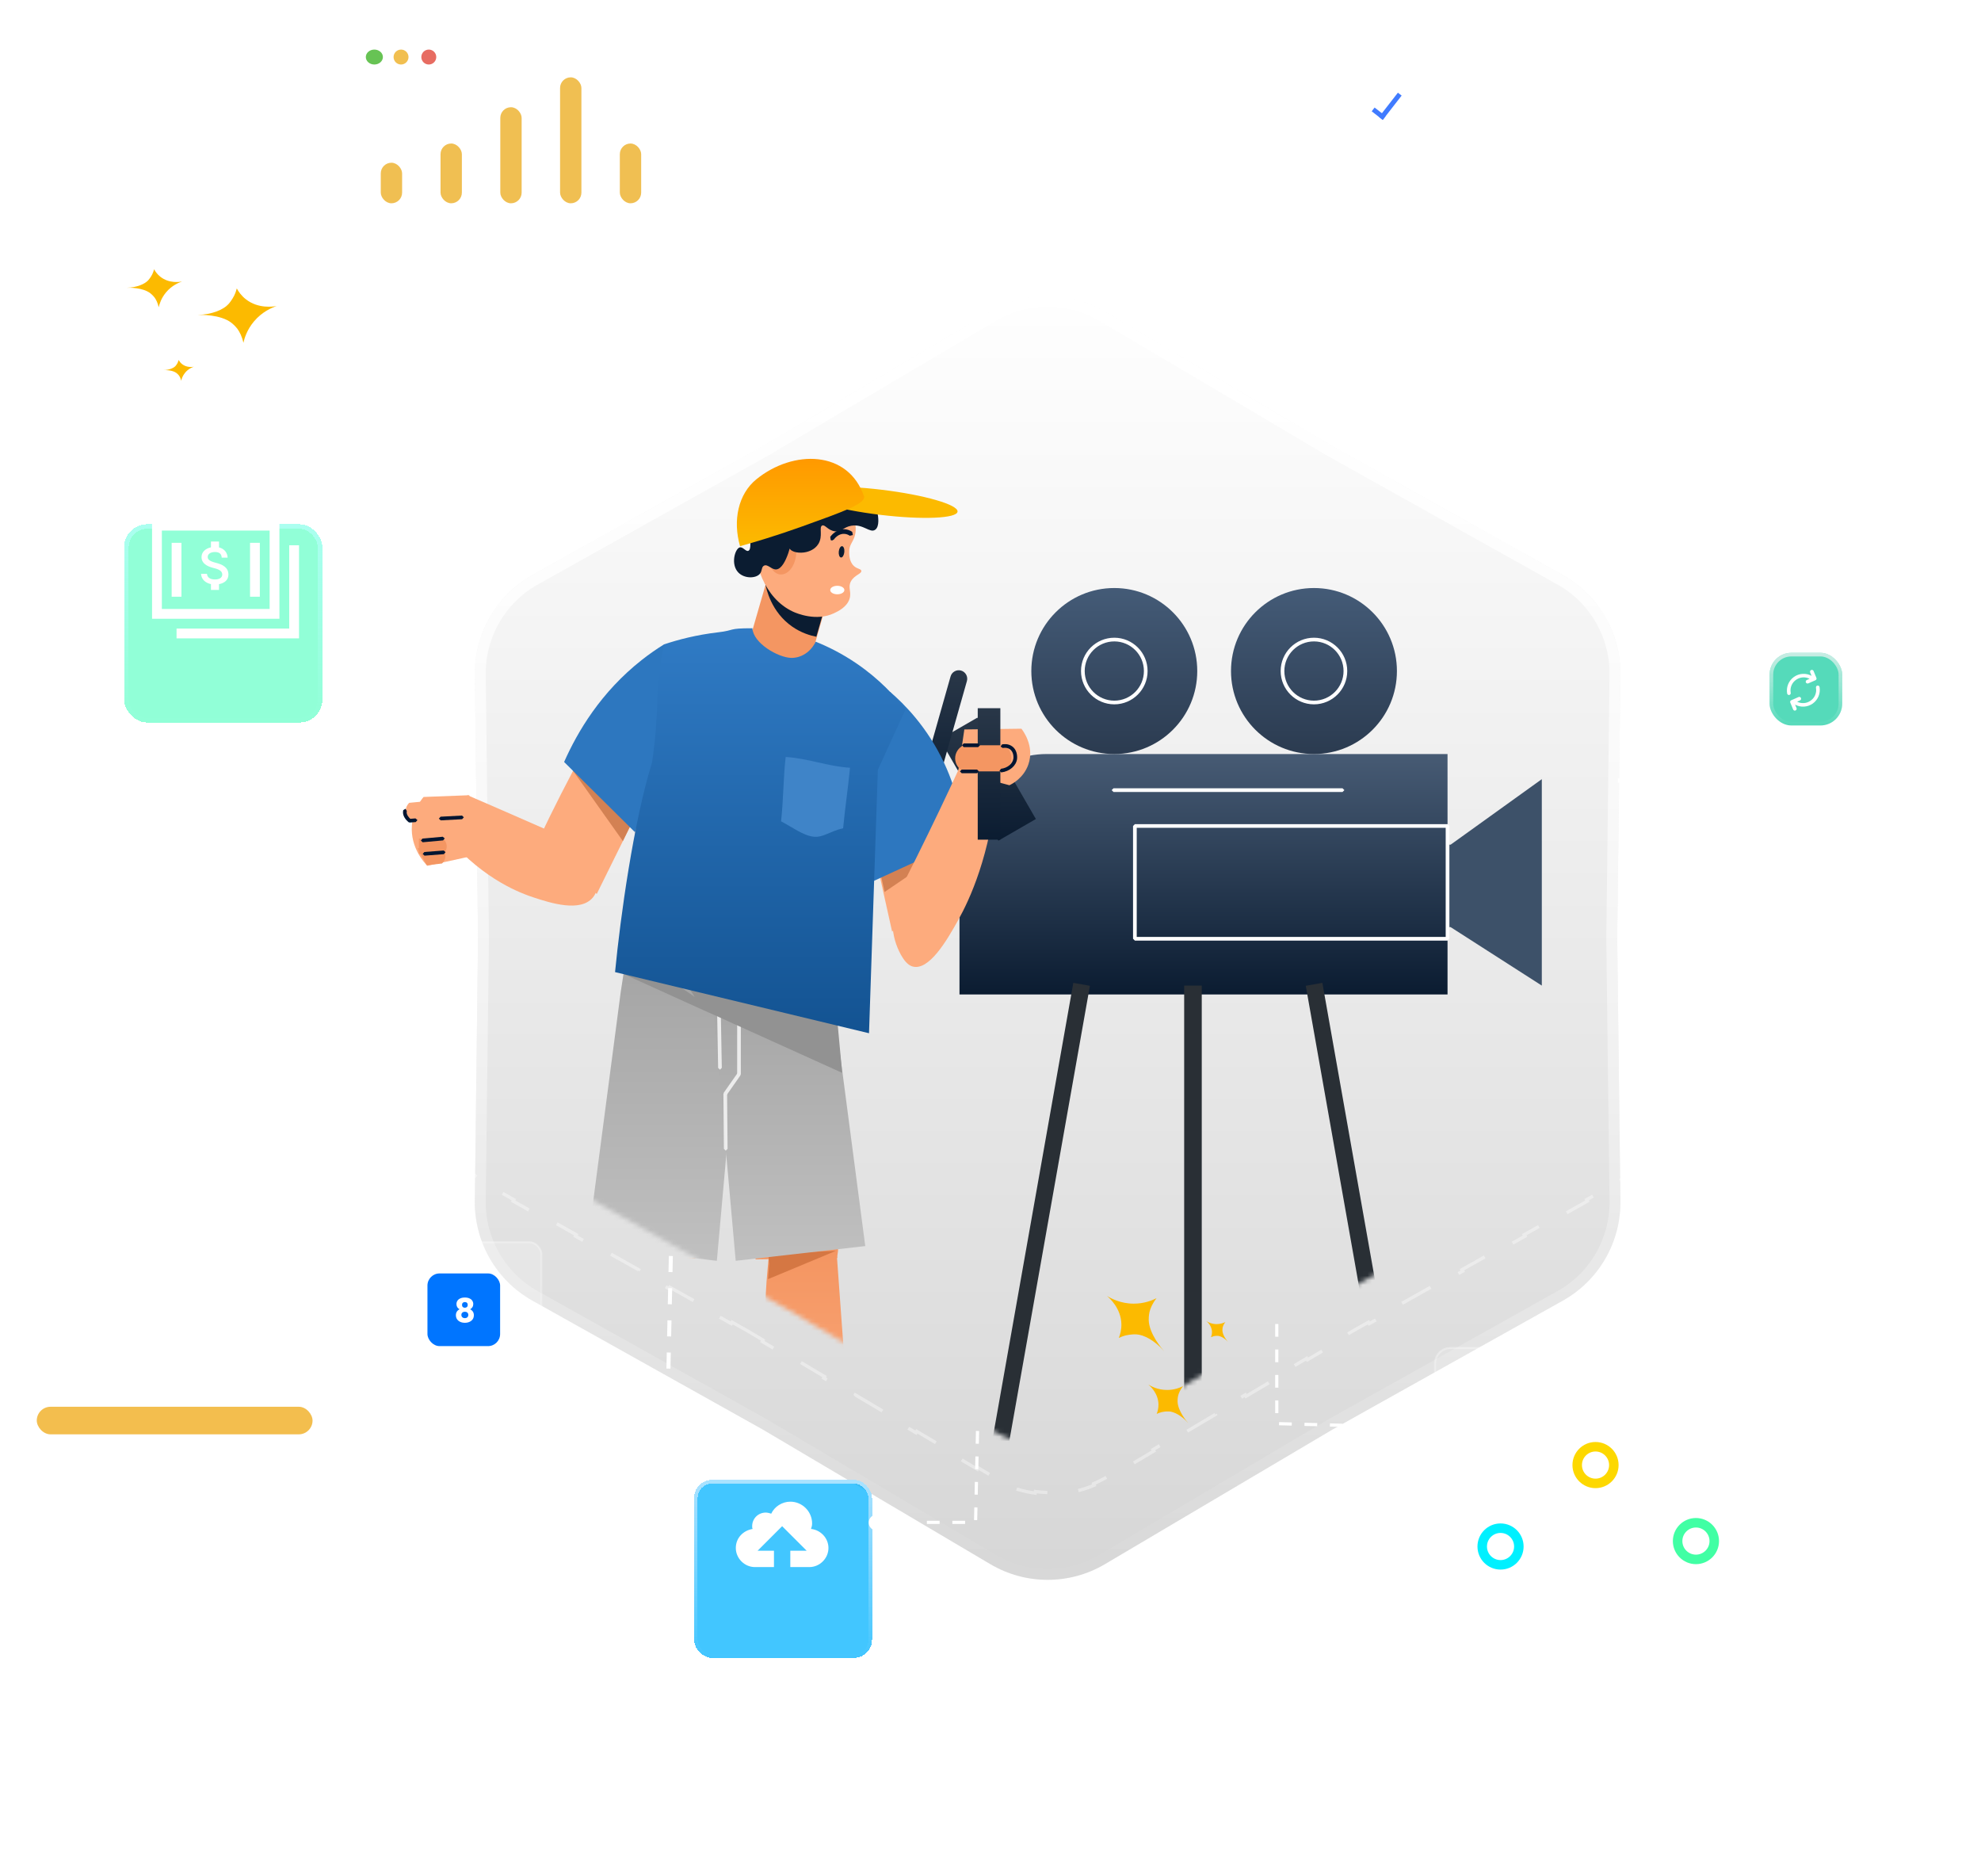 <svg width="431" height="408" viewBox="0 0 431 408" fill="none" xmlns="http://www.w3.org/2000/svg">
<g filter="url(#filter0_d_796_125597)">
<path d="M215.453 38.624C223.147 34.072 232.709 34.072 240.403 38.624L289.89 67.899L340.009 95.941C347.844 100.325 352.653 108.643 352.545 117.62L351.853 174.864L352.545 232.108C352.653 241.086 347.844 249.403 340.009 253.787L289.89 281.83L240.403 311.104C232.709 315.656 223.147 315.656 215.453 311.104L165.965 281.83L115.847 253.787C108.012 249.403 103.202 241.086 103.311 232.108L104.003 174.864L103.311 117.62C103.202 108.643 108.012 100.325 115.847 95.941L165.965 67.899L215.453 38.624Z" fill="url(#paint0_linear_796_125597)"/>
<path d="M289.287 68.919L289.299 68.926L289.311 68.933L339.43 96.976C346.886 101.148 351.463 109.063 351.359 117.606L350.667 174.85L350.667 174.864L350.667 174.878L351.359 232.123C351.463 240.665 346.886 248.581 339.43 252.752L289.311 280.795L289.299 280.802L289.287 280.809L239.799 310.084C232.478 314.415 223.378 314.415 216.056 310.084L166.569 280.809L166.557 280.802L166.544 280.795L116.426 252.752C108.97 248.581 104.393 240.665 104.496 232.123L105.188 174.878L105.189 174.864L105.188 174.85L104.496 117.606C104.393 109.063 108.97 101.148 116.426 96.976L166.544 68.933L166.557 68.926L166.569 68.919L216.056 39.644C223.378 35.313 232.478 35.313 239.799 39.644L289.287 68.919Z" stroke="url(#paint1_linear_796_125597)" stroke-width="2.371"/>
</g>
<path d="M162.676 289.518L162.669 289.514L159.278 287.611L159.104 287.921L152.323 284.114L152.497 283.804L145.716 279.997L145.542 280.307L138.761 276.5L138.935 276.19L132.154 272.383L131.98 272.693L125.199 268.886L125.373 268.576L118.592 264.77L118.418 265.079L111.637 261.272L111.811 260.963L108.42 259.059C107.472 258.527 106.569 257.936 105.714 257.293L105.501 257.577C103.735 256.248 102.174 254.698 100.847 252.978L101.128 252.761C99.809 251.052 98.724 249.174 97.904 247.177L97.575 247.312C96.75 245.303 96.188 243.176 95.92 240.982L96.272 240.939C96.143 239.878 96.082 238.8 96.096 237.713L96.142 233.825L95.787 233.82L95.881 226.044L96.236 226.049L96.33 218.273L95.975 218.268L96.068 210.492L96.424 210.497L96.517 202.72L96.162 202.716L96.256 194.94L96.611 194.944L96.705 187.168L96.35 187.164L96.443 179.388L96.798 179.392L96.845 175.504L96.845 175.496L96.798 171.608L96.443 171.612L96.35 163.836L96.705 163.832L96.611 156.056L96.256 156.06L96.162 148.284L96.517 148.28L96.424 140.503L96.068 140.508L95.975 132.732L96.33 132.727L96.236 124.951L95.881 124.956L95.787 117.18L96.142 117.175L96.096 113.287C96.082 112.2 96.143 111.122 96.272 110.061L95.92 110.018C96.188 107.824 96.75 105.697 97.575 103.688L97.904 103.823C98.724 101.826 99.809 99.948 101.128 98.239L100.847 98.022C102.174 96.302 103.735 94.752 105.501 93.423L105.714 93.707C106.569 93.064 107.472 92.473 108.42 91.941L111.811 90.037L111.637 89.728L118.418 85.921L118.592 86.23L125.373 82.424L125.199 82.114L131.98 78.307L132.154 78.617L138.935 74.81L138.761 74.5L145.542 70.693L145.716 71.003L152.497 67.196L152.323 66.886L159.104 63.079L159.278 63.389L162.669 61.486L162.676 61.481L166.02 59.497L165.839 59.191L172.526 55.222L172.707 55.528L179.395 51.559L179.214 51.253L185.901 47.284L186.082 47.589L192.77 43.62L192.588 43.315L199.276 39.346L199.457 39.651L206.144 35.682L205.963 35.376L212.651 31.407L212.832 31.713L216.176 29.728C217.111 29.173 218.074 28.686 219.058 28.268L218.919 27.941C220.953 27.077 223.076 26.5 225.229 26.21L225.276 26.562C227.415 26.274 229.585 26.274 231.724 26.562L231.771 26.21C233.924 26.5 236.047 27.077 238.081 27.941L237.942 28.268C238.926 28.686 239.889 29.173 240.824 29.728L244.168 31.713L244.349 31.407L251.037 35.376L250.856 35.682L257.543 39.651L257.724 39.346L264.412 43.315L264.23 43.62L270.918 47.589L271.099 47.284L277.786 51.253L277.605 51.559L284.293 55.528L284.474 55.222L291.161 59.191L290.98 59.497L294.324 61.482L294.331 61.486L297.722 63.389L297.896 63.079L304.677 66.886L304.503 67.196L311.284 71.003L311.458 70.693L318.239 74.5L318.065 74.81L324.846 78.617L325.02 78.307L331.801 82.114L331.627 82.424L338.408 86.23L338.582 85.921L345.363 89.728L345.189 90.037L348.58 91.941C349.528 92.473 350.431 93.064 351.286 93.707L351.499 93.423C353.265 94.752 354.826 96.302 356.153 98.022L355.872 98.239C357.191 99.948 358.276 101.826 359.096 103.823L359.425 103.688C360.25 105.697 360.812 107.824 361.08 110.018L360.728 110.061C360.857 111.122 360.917 112.2 360.904 113.287L360.858 117.175L361.213 117.18L361.119 124.956L360.764 124.951L360.67 132.727L361.025 132.732L360.932 140.508L360.576 140.503L360.483 148.28L360.838 148.284L360.744 156.06L360.389 156.056L360.295 163.832L360.651 163.836L360.557 171.612L360.202 171.608L360.155 175.496L360.155 175.504L360.202 179.392L360.557 179.388L360.651 187.164L360.295 187.168L360.389 194.944L360.744 194.94L360.838 202.716L360.483 202.72L360.576 210.497L360.932 210.492L361.025 218.268L360.67 218.273L360.764 226.049L361.119 226.044L361.213 233.82L360.858 233.825L360.904 237.713C360.918 238.8 360.857 239.878 360.728 240.939L361.08 240.982C360.812 243.176 360.25 245.303 359.425 247.312L359.096 247.177C358.276 249.174 357.191 251.052 355.872 252.761L356.153 252.978C354.826 254.698 353.265 256.248 351.499 257.577L351.286 257.293C350.431 257.936 349.528 258.527 348.58 259.059L345.189 260.963L345.363 261.272L338.582 265.079L338.408 264.77L331.627 268.576L331.801 268.886L325.02 272.693L324.846 272.383L318.065 276.19L318.239 276.5L311.458 280.307L311.284 279.997L304.503 283.804L304.677 284.114L297.896 287.921L297.722 287.611L294.331 289.514L294.331 289.514L294.324 289.518L290.98 291.503L291.161 291.809L284.474 295.778L284.293 295.472L277.605 299.441L277.786 299.747L271.099 303.716L270.918 303.411L264.23 307.38L264.412 307.685L257.724 311.655L257.543 311.349L250.856 315.318L251.037 315.624L244.349 319.593L244.168 319.287L240.824 321.272C239.889 321.827 238.926 322.314 237.942 322.732L238.081 323.059C236.047 323.923 233.924 324.5 231.771 324.79L231.724 324.438C229.585 324.726 227.415 324.726 225.276 324.438L225.229 324.79C223.076 324.5 220.953 323.923 218.919 323.059L219.058 322.732C218.074 322.314 217.111 321.827 216.176 321.272L212.832 319.287L212.651 319.593L205.963 315.624L206.144 315.318L199.457 311.349L199.276 311.655L192.588 307.685L192.77 307.38L186.082 303.411L185.901 303.716L179.214 299.747L179.395 299.441L172.707 295.472L172.526 295.778L165.839 291.809L166.02 291.503L162.676 289.518Z" stroke="white" stroke-opacity="0.38" stroke-width="0.711" stroke-dasharray="7.11 7.11"/>
<g filter="url(#filter1_b_796_125597)">
<rect x="285" y="3" width="87.733" height="39.519" rx="4.742" fill="white" fill-opacity="0.09"/>
<rect x="285.221" y="3.221" width="87.29" height="39.077" rx="4.521" stroke="url(#paint2_linear_796_125597)" stroke-width="0.443"/>
</g>
<path d="M315.644 25.232C316.005 25.232 316.318 25.3 316.582 25.437C316.848 25.57 317.051 25.762 317.191 26.013C317.334 26.263 317.405 26.558 317.405 26.898C317.405 27.238 317.334 27.533 317.191 27.784C317.051 28.031 316.848 28.221 316.582 28.355C316.318 28.485 316.005 28.55 315.644 28.55H314.611V25.232H315.644ZM315.644 28.193C316.072 28.193 316.399 28.08 316.624 27.855C316.85 27.626 316.962 27.307 316.962 26.898C316.962 26.485 316.848 26.163 316.62 25.932C316.394 25.7 316.069 25.584 315.644 25.584H315.044V28.193H315.644ZM319.114 28.593C318.87 28.593 318.648 28.537 318.448 28.426C318.251 28.315 318.095 28.158 317.981 27.955C317.87 27.748 317.815 27.511 317.815 27.241C317.815 26.974 317.872 26.739 317.986 26.536C318.103 26.33 318.262 26.173 318.462 26.065C318.662 25.954 318.886 25.898 319.133 25.898C319.381 25.898 319.605 25.954 319.804 26.065C320.004 26.173 320.161 26.328 320.276 26.532C320.393 26.735 320.452 26.971 320.452 27.241C320.452 27.511 320.392 27.748 320.271 27.955C320.154 28.158 319.993 28.315 319.79 28.426C319.587 28.537 319.362 28.593 319.114 28.593ZM319.114 28.212C319.27 28.212 319.416 28.175 319.552 28.102C319.689 28.029 319.798 27.92 319.881 27.774C319.966 27.628 320.009 27.45 320.009 27.241C320.009 27.031 319.968 26.854 319.885 26.708C319.803 26.562 319.695 26.454 319.562 26.384C319.428 26.311 319.284 26.274 319.128 26.274C318.97 26.274 318.824 26.311 318.691 26.384C318.56 26.454 318.456 26.562 318.376 26.708C318.297 26.854 318.257 27.031 318.257 27.241C318.257 27.453 318.295 27.633 318.372 27.779C318.451 27.925 318.556 28.034 318.686 28.107C318.816 28.177 318.959 28.212 319.114 28.212ZM320.86 27.241C320.86 26.971 320.914 26.736 321.021 26.536C321.129 26.333 321.279 26.176 321.469 26.065C321.663 25.954 321.883 25.898 322.131 25.898C322.451 25.898 322.715 25.976 322.921 26.132C323.13 26.287 323.268 26.503 323.335 26.779H322.868C322.824 26.62 322.737 26.495 322.607 26.403C322.48 26.311 322.321 26.265 322.131 26.265C321.883 26.265 321.683 26.351 321.531 26.522C321.378 26.69 321.302 26.93 321.302 27.241C321.302 27.555 321.378 27.798 321.531 27.969C321.683 28.14 321.883 28.226 322.131 28.226C322.321 28.226 322.48 28.182 322.607 28.093C322.734 28.004 322.821 27.877 322.868 27.712H323.335C323.265 27.979 323.126 28.193 322.916 28.355C322.707 28.513 322.445 28.593 322.131 28.593C321.883 28.593 321.663 28.537 321.469 28.426C321.279 28.315 321.129 28.158 321.021 27.955C320.914 27.752 320.86 27.514 320.86 27.241ZM326.227 25.941V28.55H325.793V28.164C325.711 28.298 325.595 28.402 325.446 28.479C325.3 28.552 325.138 28.588 324.96 28.588C324.757 28.588 324.575 28.547 324.413 28.464C324.251 28.378 324.122 28.252 324.027 28.083C323.935 27.915 323.889 27.71 323.889 27.469V25.941H324.318V27.412C324.318 27.669 324.383 27.868 324.513 28.007C324.643 28.144 324.821 28.212 325.046 28.212C325.278 28.212 325.46 28.14 325.593 27.998C325.727 27.855 325.793 27.647 325.793 27.374V25.941H326.227ZM330.095 25.894C330.298 25.894 330.479 25.936 330.638 26.022C330.796 26.105 330.922 26.23 331.014 26.398C331.106 26.566 331.152 26.771 331.152 27.012V28.55H330.724V27.074C330.724 26.814 330.658 26.616 330.528 26.479C330.401 26.34 330.228 26.27 330.009 26.27C329.784 26.27 329.605 26.343 329.472 26.489C329.338 26.631 329.272 26.839 329.272 27.112V28.55H328.843V27.074C328.843 26.814 328.778 26.616 328.648 26.479C328.521 26.34 328.348 26.27 328.129 26.27C327.904 26.27 327.724 26.343 327.591 26.489C327.458 26.631 327.391 26.839 327.391 27.112V28.55H326.958V25.941H327.391V26.317C327.477 26.181 327.591 26.076 327.734 26.003C327.88 25.93 328.04 25.894 328.215 25.894C328.434 25.894 328.627 25.943 328.796 26.041C328.964 26.14 329.089 26.284 329.172 26.474C329.245 26.29 329.365 26.148 329.533 26.046C329.702 25.944 329.889 25.894 330.095 25.894ZM334.243 27.146C334.243 27.228 334.238 27.315 334.228 27.407H332.143C332.159 27.664 332.247 27.866 332.405 28.012C332.567 28.155 332.762 28.226 332.991 28.226C333.178 28.226 333.334 28.183 333.457 28.098C333.584 28.009 333.673 27.891 333.724 27.745H334.19C334.121 27.996 333.981 28.201 333.771 28.36C333.562 28.515 333.302 28.593 332.991 28.593C332.743 28.593 332.521 28.537 332.324 28.426C332.131 28.315 331.978 28.158 331.867 27.955C331.756 27.748 331.701 27.511 331.701 27.241C331.701 26.971 331.755 26.735 331.863 26.532C331.97 26.328 332.121 26.173 332.315 26.065C332.512 25.954 332.737 25.898 332.991 25.898C333.238 25.898 333.457 25.952 333.648 26.06C333.838 26.168 333.984 26.317 334.086 26.508C334.19 26.695 334.243 26.907 334.243 27.146ZM333.795 27.055C333.795 26.89 333.759 26.749 333.686 26.631C333.613 26.511 333.513 26.42 333.386 26.36C333.262 26.297 333.124 26.265 332.972 26.265C332.753 26.265 332.565 26.335 332.41 26.474C332.258 26.614 332.17 26.808 332.148 27.055H333.795ZM336.086 25.894C336.403 25.894 336.66 25.99 336.857 26.184C337.054 26.374 337.152 26.651 337.152 27.012V28.55H336.723V27.074C336.723 26.814 336.658 26.616 336.528 26.479C336.398 26.34 336.22 26.27 335.995 26.27C335.767 26.27 335.584 26.341 335.448 26.484C335.314 26.627 335.248 26.834 335.248 27.108V28.55H334.815V25.941H335.248V26.312C335.333 26.179 335.449 26.076 335.595 26.003C335.744 25.93 335.908 25.894 336.086 25.894ZM338.388 26.298V27.836C338.388 27.963 338.415 28.053 338.469 28.107C338.523 28.158 338.616 28.183 338.75 28.183H339.069V28.55H338.678C338.437 28.55 338.256 28.494 338.136 28.383C338.015 28.272 337.955 28.09 337.955 27.836V26.298H337.617V25.941H337.955V25.284H338.388V25.941H339.069V26.298H338.388Z" fill="white"/>
<path d="M315.372 15.397V13.41H318.833V22.532H316.609V15.397H315.372ZM320.22 20.821C320.503 20.596 320.633 20.491 320.608 20.508C321.424 19.833 322.066 19.279 322.532 18.846C323.007 18.413 323.407 17.959 323.732 17.484C324.057 17.009 324.219 16.547 324.219 16.097C324.219 15.755 324.14 15.489 323.982 15.297C323.823 15.106 323.586 15.01 323.269 15.01C322.953 15.01 322.703 15.131 322.52 15.372C322.345 15.605 322.257 15.939 322.257 16.372H320.195C320.212 15.664 320.362 15.072 320.645 14.598C320.937 14.123 321.316 13.773 321.782 13.548C322.257 13.323 322.782 13.21 323.357 13.21C324.348 13.21 325.094 13.465 325.594 13.973C326.102 14.481 326.356 15.143 326.356 15.96C326.356 16.851 326.052 17.68 325.444 18.446C324.835 19.204 324.061 19.946 323.119 20.671H326.493V22.408H320.22V20.821Z" fill="white"/>
<path d="M344.229 27.814H342.786L342.52 28.55H342.064L343.261 25.26H343.759L344.951 28.55H344.495L344.229 27.814ZM344.106 27.463L343.508 25.792L342.909 27.463H344.106ZM345.904 26.428C345.99 26.279 346.116 26.156 346.284 26.058C346.455 25.956 346.653 25.906 346.877 25.906C347.108 25.906 347.317 25.961 347.504 26.072C347.694 26.183 347.843 26.339 347.95 26.542C348.058 26.741 348.112 26.974 348.112 27.24C348.112 27.502 348.058 27.736 347.95 27.942C347.843 28.148 347.694 28.308 347.504 28.422C347.317 28.536 347.108 28.593 346.877 28.593C346.656 28.593 346.46 28.544 346.289 28.445C346.121 28.344 345.993 28.219 345.904 28.07V29.784H345.472V25.948H345.904V26.428ZM347.67 27.24C347.67 27.043 347.631 26.872 347.552 26.727C347.472 26.581 347.365 26.471 347.229 26.395C347.096 26.319 346.949 26.281 346.787 26.281C346.629 26.281 346.482 26.32 346.346 26.399C346.213 26.475 346.105 26.588 346.023 26.736C345.944 26.882 345.904 27.051 345.904 27.244C345.904 27.441 345.944 27.613 346.023 27.762C346.105 27.907 346.213 28.02 346.346 28.099C346.482 28.175 346.629 28.213 346.787 28.213C346.949 28.213 347.096 28.175 347.229 28.099C347.365 28.02 347.472 27.907 347.552 27.762C347.631 27.613 347.67 27.439 347.67 27.24ZM349.112 26.428C349.198 26.279 349.324 26.156 349.492 26.058C349.663 25.956 349.861 25.906 350.086 25.906C350.317 25.906 350.526 25.961 350.712 26.072C350.902 26.183 351.051 26.339 351.158 26.542C351.266 26.741 351.32 26.974 351.32 27.24C351.32 27.502 351.266 27.736 351.158 27.942C351.051 28.148 350.902 28.308 350.712 28.422C350.526 28.536 350.317 28.593 350.086 28.593C349.864 28.593 349.668 28.544 349.497 28.445C349.329 28.344 349.201 28.219 349.112 28.07V29.784H348.68V25.948H349.112V26.428ZM350.878 27.24C350.878 27.043 350.839 26.872 350.76 26.727C350.681 26.581 350.573 26.471 350.437 26.395C350.304 26.319 350.157 26.281 349.995 26.281C349.837 26.281 349.69 26.32 349.554 26.399C349.421 26.475 349.313 26.588 349.231 26.736C349.152 26.882 349.112 27.051 349.112 27.244C349.112 27.441 349.152 27.613 349.231 27.762C349.313 27.907 349.421 28.02 349.554 28.099C349.69 28.175 349.837 28.213 349.995 28.213C350.157 28.213 350.304 28.175 350.437 28.099C350.573 28.02 350.681 27.907 350.76 27.762C350.839 27.613 350.878 27.439 350.878 27.24ZM352.321 26.371C352.397 26.222 352.504 26.107 352.643 26.024C352.786 25.942 352.958 25.901 353.161 25.901V26.347H353.047C352.563 26.347 352.321 26.61 352.321 27.135V28.55H351.889V25.948H352.321V26.371ZM354.794 28.593C354.55 28.593 354.329 28.537 354.13 28.426C353.933 28.316 353.778 28.159 353.664 27.956C353.554 27.751 353.498 27.513 353.498 27.244C353.498 26.979 353.555 26.744 353.669 26.542C353.786 26.336 353.944 26.179 354.144 26.072C354.343 25.961 354.566 25.906 354.813 25.906C355.06 25.906 355.283 25.961 355.483 26.072C355.682 26.179 355.839 26.334 355.953 26.537C356.07 26.74 356.128 26.975 356.128 27.244C356.128 27.513 356.068 27.751 355.948 27.956C355.831 28.159 355.671 28.316 355.468 28.426C355.266 28.537 355.041 28.593 354.794 28.593ZM354.794 28.213C354.949 28.213 355.095 28.176 355.231 28.104C355.367 28.031 355.476 27.922 355.558 27.776C355.644 27.631 355.687 27.453 355.687 27.244C355.687 27.035 355.646 26.858 355.563 26.713C355.481 26.567 355.373 26.459 355.24 26.39C355.107 26.317 354.963 26.281 354.808 26.281C354.65 26.281 354.505 26.317 354.372 26.39C354.242 26.459 354.137 26.567 354.058 26.713C353.979 26.858 353.94 27.035 353.94 27.244C353.94 27.456 353.978 27.635 354.054 27.781C354.133 27.926 354.237 28.036 354.367 28.108C354.497 28.178 354.639 28.213 354.794 28.213ZM357.665 28.151L358.472 25.948H358.932L357.912 28.55H357.408L356.388 25.948H356.853L357.665 28.151ZM361.731 27.149C361.731 27.232 361.726 27.319 361.717 27.41H359.637C359.653 27.667 359.74 27.868 359.899 28.013C360.06 28.156 360.255 28.227 360.482 28.227C360.669 28.227 360.824 28.184 360.948 28.099C361.074 28.01 361.163 27.893 361.214 27.748H361.679C361.609 27.998 361.47 28.202 361.261 28.36C361.052 28.515 360.793 28.593 360.482 28.593C360.236 28.593 360.014 28.537 359.818 28.426C359.625 28.316 359.473 28.159 359.362 27.956C359.251 27.751 359.196 27.513 359.196 27.244C359.196 26.975 359.25 26.74 359.357 26.537C359.465 26.334 359.615 26.179 359.808 26.072C360.005 25.961 360.229 25.906 360.482 25.906C360.729 25.906 360.948 25.959 361.138 26.067C361.327 26.175 361.473 26.323 361.574 26.513C361.679 26.7 361.731 26.912 361.731 27.149ZM361.285 27.059C361.285 26.895 361.248 26.754 361.176 26.637C361.103 26.516 361.003 26.426 360.876 26.366C360.753 26.303 360.615 26.271 360.463 26.271C360.245 26.271 360.058 26.341 359.903 26.48C359.751 26.619 359.664 26.812 359.642 27.059H361.285ZM362.14 27.24C362.14 26.974 362.194 26.741 362.301 26.542C362.409 26.339 362.556 26.183 362.743 26.072C362.933 25.961 363.145 25.906 363.379 25.906C363.581 25.906 363.77 25.953 363.944 26.048C364.118 26.14 364.251 26.262 364.343 26.414V25.037H364.779V28.55H364.343V28.061C364.257 28.216 364.131 28.344 363.963 28.445C363.795 28.544 363.599 28.593 363.374 28.593C363.143 28.593 362.933 28.536 362.743 28.422C362.556 28.308 362.409 28.148 362.301 27.942C362.194 27.736 362.14 27.502 362.14 27.24ZM364.343 27.244C364.343 27.048 364.303 26.877 364.224 26.732C364.145 26.586 364.037 26.475 363.901 26.399C363.768 26.32 363.621 26.281 363.46 26.281C363.298 26.281 363.151 26.319 363.018 26.395C362.885 26.471 362.779 26.581 362.7 26.727C362.621 26.872 362.581 27.043 362.581 27.24C362.581 27.439 362.621 27.613 362.7 27.762C362.779 27.907 362.885 28.02 363.018 28.099C363.151 28.175 363.298 28.213 363.46 28.213C363.621 28.213 363.768 28.175 363.901 28.099C364.037 28.02 364.145 27.907 364.224 27.762C364.303 27.613 364.343 27.441 364.343 27.244Z" fill="white"/>
<path d="M303.904 13.275H295.569C295.276 13.283 294.997 13.405 294.794 13.616C294.591 13.827 294.48 14.109 294.485 14.401V28.652C294.48 28.944 294.591 29.226 294.794 29.437C294.997 29.648 295.276 29.77 295.569 29.778H307.626C307.92 29.77 308.198 29.648 308.402 29.437C308.605 29.226 308.716 28.944 308.711 28.652V17.943L303.904 13.275ZM303.376 18.58V14.36L307.703 18.58H303.376Z" fill="white"/>
<rect width="1.032" height="6.694" transform="matrix(-0.789 -0.614 -0.614 0.789 304.95 20.795)" fill="#407BFF"/>
<rect width="1.032" height="3.047" transform="matrix(-0.614 0.789 0.789 0.614 299.069 23.394)" fill="#407BFF"/>
<mask id="mask0_796_125597" style="mask-type:alpha" maskUnits="userSpaceOnUse" x="74" y="58" width="269" height="257">
<path d="M215.951 62.41C223.677 57.84 233.278 57.84 241.004 62.41L285.34 88.638L330.236 113.758C338.103 118.16 342.932 126.511 342.823 135.525L342.203 186.8L342.823 238.074C342.932 247.088 338.103 255.44 330.236 259.842L285.34 284.962L241.004 311.189C233.278 315.76 223.677 315.76 215.951 311.189L171.615 284.962L119.828 255.986C115.984 253.834 112.787 250.69 110.573 246.881L77.611 190.188C72.436 181.287 73.351 170.105 79.904 162.163L111.019 124.458C112.96 122.106 115.321 120.136 117.981 118.647L171.615 88.638L215.951 62.41Z" fill="white"/>
</mask>
<g mask="url(#mask0_796_125597)">
<path d="M315.607 183.736C311.751 183.646 307.895 183.557 304.039 183.467C304.002 189.408 303.963 195.345 303.924 201.283C307.818 201.411 311.713 201.539 315.607 201.668C322.22 205.908 328.834 210.149 335.447 214.387V169.484C328.834 174.235 322.22 178.986 315.607 183.736" fill="#3D5169"/>
<path d="M314.936 216.321H208.753V182.985C208.753 172.509 217.243 164.018 227.713 164.018H314.936V216.321" fill="url(#paint3_linear_796_125597)"/>
<path d="M260.482 145.965C260.482 155.934 252.401 164.018 242.432 164.018C232.464 164.018 224.383 155.934 224.383 145.965C224.383 135.992 232.464 127.908 242.432 127.908C252.401 127.908 260.482 135.992 260.482 145.965Z" fill="url(#paint4_linear_796_125597)"/>
<path d="M242.436 139.52C238.885 139.52 235.994 142.41 235.994 145.965C235.994 149.516 238.885 152.406 242.436 152.406C245.986 152.406 248.876 149.516 248.876 145.965C248.876 142.41 245.986 139.52 242.436 139.52ZM242.436 153.208C238.441 153.208 235.192 149.958 235.192 145.965C235.192 141.968 238.441 138.718 242.436 138.718C246.428 138.718 249.677 141.968 249.677 145.965C249.677 149.958 246.428 153.208 242.436 153.208Z" fill="white"/>
<path d="M303.923 145.965C303.923 155.934 295.843 164.018 285.874 164.018C275.907 164.018 267.826 155.934 267.826 145.965C267.826 135.992 275.907 127.908 285.874 127.908C295.843 127.908 303.923 135.992 303.923 145.965Z" fill="url(#paint5_linear_796_125597)"/>
<path d="M285.873 139.52C282.322 139.52 279.431 142.41 279.431 145.965C279.431 149.516 282.322 152.406 285.873 152.406C289.425 152.406 292.313 149.516 292.313 145.965C292.313 142.41 289.425 139.52 285.873 139.52ZM285.873 153.208C281.879 153.208 278.629 149.958 278.629 145.965C278.629 141.968 281.879 138.718 285.873 138.718C289.866 138.718 293.115 141.968 293.115 145.965C293.115 149.958 289.866 153.208 285.873 153.208Z" fill="white"/>
<path d="M247.315 203.801H314.535V180.07H247.315V203.801ZM314.936 204.603H246.914L246.513 204.202V179.669L246.914 179.268H314.936L315.337 179.669V204.202L314.936 204.603Z" fill="white"/>
<path d="M292.091 172.271H242.26L241.859 171.871L242.26 171.47H292.091L292.492 171.871L292.091 172.271Z" fill="white"/>
<path d="M225.371 178.155L217.216 182.864C213.75 176.859 210.283 170.854 206.817 164.849C206.04 163.502 205.265 162.158 204.488 160.814C207.206 159.242 209.925 157.673 212.644 156.101L225.371 178.155" fill="url(#paint6_linear_796_125597)"/>
<path d="M213.823 346.043L210.212 345.405L233.518 213.79L237.129 214.431L213.823 346.043" fill="#292F35"/>
<path d="M307.399 346.043L311.009 345.405L287.703 213.79L284.092 214.431L307.399 346.043Z" fill="#292F35"/>
<path d="M261.462 350.829H257.637V214.387H261.462V350.829Z" fill="#292F35"/>
<path d="M200.837 174.973C199.86 174.694 199.287 173.667 199.564 172.692L206.814 147.135C207.091 146.157 208.117 145.586 209.094 145.862C210.072 146.141 210.645 147.168 210.367 148.146L203.117 173.699C202.84 174.677 201.814 175.248 200.837 174.973Z" fill="url(#paint7_linear_796_125597)"/>
<path d="M105.044 185.691C101.024 186.571 97.001 187.454 92.981 188.334C92.463 187.815 89.233 184.466 89.617 179.523C89.863 176.356 91.462 174.187 92.153 173.356C95.463 173.231 98.773 173.103 102.083 172.978C103.068 177.217 104.056 181.453 105.044 185.691" fill="#FDAB7D"/>
<path d="M219.614 170.807C215.901 169.802 212.188 168.798 208.472 167.797C208.92 164.754 209.365 161.712 209.809 158.67C213.947 158.615 218.086 158.561 222.221 158.51C222.384 158.705 225.163 162.176 223.743 166.277C222.707 169.268 220.145 170.554 219.614 170.807Z" fill="#FDAB7D"/>
<path d="M207.311 199.312C205.882 198.845 202.063 197.771 197.956 199.779C196.245 200.604 194.977 201.724 194.096 202.648C193.478 199.849 192.842 197.054 192.227 194.258C191.816 192.35 191.381 190.469 190.97 188.587C190.154 184.95 189.335 181.343 188.541 177.731C187.799 174.373 188.015 171.089 187.848 168.07C187.386 159.479 187.366 152.382 187.439 147.437C196.618 154.687 200.386 162.656 201.962 166.855C204.515 173.634 205.426 181.289 206.453 189.912C206.91 193.817 207.15 197.086 207.311 199.312" fill="#FDAB7D"/>
<path d="M208.338 183.231C203.036 186.846 197.756 190.436 192.453 194.025C192.044 192.102 191.606 190.205 191.197 188.308C196.911 186.616 202.626 184.924 208.338 183.231Z" fill="#D38153"/>
<path d="M144.666 155.243C144.1 158.394 144.487 161.241 145.127 163.471C142.898 168.007 140.669 172.518 138.414 177.057C137.439 179.028 136.492 180.976 135.517 182.953C133.62 186.795 131.724 190.615 129.831 194.46C128.19 192.896 126.371 191.255 124.346 189.591C121.705 187.413 119.143 185.567 116.709 183.977C117.48 181.85 121.014 174.62 124.679 167.675C127.906 161.548 131.212 155.627 132.827 153.602C142.77 140.991 148.354 139.273 150.225 138.787C154.427 137.687 158.22 138.122 160.781 138.685C159.809 139.018 146.768 143.759 144.666 155.243Z" fill="#FDAB7D"/>
<path d="M138.415 177.057C137.44 179.028 136.493 180.976 135.518 182.953C131.878 177.851 128.293 172.774 124.68 167.675C128.319 167.47 131.929 167.265 135.569 167.086C136.519 170.391 137.465 173.724 138.415 177.057" fill="#D38153"/>
<path d="M184.411 144.168C181.866 142.725 164.775 133.026 148.897 140.559C144.311 142.735 141.123 145.732 139.105 148.013C138.491 170.406 137.877 192.8 137.263 215.193C144.689 215.008 152.111 214.819 159.534 214.63C166.621 215.599 173.704 216.572 180.788 217.541C185.885 196.245 190.986 174.946 196.084 153.647C193.372 150.601 189.56 147.092 184.411 144.168" fill="#F49662"/>
<path d="M96.294 180.919C104.008 190.389 111.899 193.831 116.026 195.19C119.925 196.486 126.244 198.449 128.963 195.26C130.19 193.793 130.306 191.683 130.024 189.718C129.684 187.332 128.742 185.211 128.51 184.698C122.13 181.873 115.805 179.116 109.47 176.342C106.885 175.232 104.29 174.099 101.726 172.978C99.913 175.636 98.11 178.264 96.294 180.919" fill="#FDAB7D"/>
<path d="M180.014 130.592L179.538 132.209L177.758 138.437L174.891 148.354L161.546 144.57L166.669 126.808L177.466 129.863L178.51 130.164L180.014 130.592" fill="#F49662"/>
<path d="M178.125 129.698L179.399 132.241L177.611 138.505C176.257 138.238 174.321 137.664 172.377 136.313C167.777 133.125 166.708 128.1 166.471 126.809C169.778 130.555 171.758 131.145 172.979 130.913C173.361 130.838 174.526 130.487 177.318 129.881L178.125 129.698" fill="#0B1C31"/>
<path d="M164.01 116.821C163.944 122.214 166.13 130.07 172.532 133.048C173.358 133.431 177.603 135.202 181.429 133.403C182.316 132.984 184.276 132.062 184.835 130.235C185.312 128.69 184.391 127.76 185.16 126.408C185.928 125.059 187.514 124.806 187.395 124.158C187.313 123.707 186.544 123.812 185.788 123.119C184.683 122.109 184.769 120.423 184.765 119.992C184.745 118.583 185.468 118.056 185.895 116.817C186.742 114.333 185.431 111.778 184.987 110.908C182.67 106.405 177.262 105.592 176.383 105.459C175.298 105.29 170.724 104.589 167.326 107.499C164.092 110.268 164.039 114.486 164.01 116.821" fill="#FDAB7D"/>
<path d="M182.489 119.983C182.426 120.66 182.639 121.236 182.976 121.267C183.309 121.298 183.629 120.771 183.697 120.091C183.764 119.414 183.546 118.838 183.214 118.807C182.881 118.776 182.556 119.303 182.489 119.983" fill="#0B1C31"/>
<path d="M167.116 120.048C166.883 122.594 168.056 124.791 169.739 124.952C171.422 125.12 172.98 123.186 173.212 120.645C173.448 118.099 172.272 115.902 170.588 115.738C168.905 115.573 167.352 117.503 167.116 120.048" fill="#F49662"/>
<path d="M181.023 117.575L181.411 117.369C181.508 117.236 182.354 116.051 183.685 116.124C184.1 116.14 184.5 116.281 184.884 116.535L185.556 116.382L185.408 115.688C184.88 115.333 184.314 115.144 183.732 115.116C182.005 115.035 180.84 116.478 180.631 116.773L180.732 117.478L181.023 117.575" fill="#011531"/>
<path d="M183.601 106.555C185.771 106.874 187.877 106.894 189.422 108.536C190.556 109.742 190.867 111.251 190.939 111.667C191.042 112.272 191.432 114.515 190.405 115.237C189.258 116.036 187.833 113.918 185.221 114.358C183.477 114.652 183.107 115.77 181.634 115.572C180.101 115.366 179.476 114.019 178.867 114.321C178.134 114.685 179.106 116.609 178.043 118.332C177.234 119.643 175.769 119.994 175.427 120.079C174.109 120.397 172.202 120.212 171.732 119.207C171.298 118.291 172.17 116.895 172.266 116.932C172.461 116.996 171.147 123.601 168.937 123.855C167.89 123.976 167.03 122.62 166.214 123.048C165.609 123.362 165.887 124.21 165.282 124.863C164.37 125.856 161.93 125.876 160.632 124.528C158.924 122.757 159.899 119.373 160.938 119.074C161.627 118.876 162.264 120.054 162.826 119.812C163.51 119.526 163.2 117.505 163.092 115.951C163.013 114.769 162.443 109.166 164.888 106.382C166.887 104.106 169.721 103.703 171.015 103.521C175.63 102.864 176.044 105.45 183.601 106.555" fill="#0B1C31"/>
<path d="M208.332 111.276C208.22 112.78 200.688 113.097 191.51 111.987C182.332 110.877 174.98 108.754 175.093 107.255C175.205 105.746 182.737 105.429 191.915 106.544C201.092 107.655 208.444 109.772 208.332 111.276Z" fill="#FCBA00"/>
<path d="M147.645 306.67C147.067 308.993 146.218 311.885 145.206 316.762C143.51 324.996 142.764 332.096 142.392 337.153C142.371 337.643 142.33 338.107 142.31 338.574C137.635 338.496 132.96 338.445 128.305 338.364C128.326 338.055 128.367 337.669 128.388 337.179C128.886 330.804 130.458 310.181 130.768 306.155C131.119 301.664 132.939 277.84 133.29 273.323C134.552 273.117 135.897 272.937 137.345 272.834C138.378 272.757 139.475 272.705 140.614 272.705C143.799 272.731 146.631 273.066 149.032 273.555C149.197 274.924 149.321 276.242 149.424 277.531C150.562 290.799 149.238 300.218 147.645 306.67Z" fill="url(#paint8_linear_796_125597)"/>
<path d="M159.681 209.147C157.273 227.807 154.839 246.442 152.428 265.076C152.248 266.538 152.044 267.974 151.865 269.407C151.686 270.844 151.507 272.306 151.302 273.739L138.618 273.585H133.229C133.28 272.92 131.903 272.178 131.957 271.509C131.983 270.793 132.056 270.05 132.111 269.331C132.162 268.435 132.238 267.51 132.315 266.615C132.494 263.95 132.622 262.002 132.648 261.797C132.878 258.438 134.135 243.342 137.566 204.099C144.947 205.791 152.3 207.455 159.681 209.147Z" fill="#F49662"/>
<path d="M186.787 338.364C182.397 338.445 177.988 338.496 173.601 338.574C173.287 333.41 172.605 325.794 170.85 316.762C169.893 311.884 169.094 308.991 168.546 306.669C167.005 300.01 165.72 290.149 166.986 276.188C167.066 275.334 167.144 274.458 167.239 273.553L175.434 273.424L182.085 273.321C182.416 277.814 184.133 301.663 184.466 306.153C184.778 310.489 186.475 334.028 186.787 338.364" fill="url(#paint9_linear_796_125597)"/>
<path d="M182.169 273.628L174.374 273.807L164.392 273.936C164.323 273.344 164.249 272.751 164.181 272.159C163.893 269.863 163.632 267.542 163.348 265.243C161.114 246.463 158.858 227.708 156.621 208.928C163.727 208.027 170.833 207.122 177.915 206.22C179.173 224.795 180.433 243.343 181.693 261.917C181.788 263.54 181.907 265.14 182.002 266.766C182.12 268.418 182.239 270.043 182.334 271.666C182.381 272.339 182.122 272.958 182.169 273.628Z" fill="#F49662"/>
<path d="M183.709 128.345C183.709 128.857 183.02 129.271 182.168 129.271C181.32 129.271 180.631 128.857 180.631 128.345C180.631 127.838 181.32 127.424 182.168 127.424C183.02 127.424 183.709 127.838 183.709 128.345Z" fill="white"/>
<path d="M148.778 275.148C148.944 276.851 149.069 278.489 149.173 280.092C145.609 278.361 142.024 276.658 138.46 274.956C137.979 274.731 137.48 274.507 137.001 274.25C135.687 273.641 134.353 273 133.042 272.355C132.685 271.458 132.332 270.56 131.999 269.627H133.167C138.523 269.659 143.879 269.691 149.235 269.723C149.09 271.522 148.944 273.353 148.778 275.148" fill="#D57743"/>
<path d="M160.781 220.245C159.86 230.574 158.939 240.93 158.015 251.259C157.324 258.924 156.656 266.589 155.965 274.254C146.589 273.176 137.183 272.127 127.778 271.049C130.215 252.619 132.623 234.164 135.056 215.734C135.261 214.454 135.44 213.172 135.645 211.914C135.85 210.66 136.029 209.454 136.236 208.251C138.491 209.352 140.72 210.455 142.975 211.556C145.587 212.813 148.2 214.093 150.816 215.376C153.608 216.735 156.4 218.12 159.221 219.477C159.732 219.733 160.27 219.989 160.781 220.245" fill="url(#paint10_linear_796_125597)"/>
<path d="M181.861 272.089C179.708 272.998 177.552 273.871 175.418 274.777C172.628 275.945 169.858 277.109 167.087 278.245C167.166 277.174 167.243 276.074 167.337 274.938C167.282 274.195 167.221 273.451 167.166 272.707C172.071 272.509 176.957 272.283 181.861 272.089Z" fill="#D57743"/>
<path d="M188.252 271.049C178.847 272.127 169.47 273.176 160.065 274.254C159.374 266.589 158.709 258.924 158.015 251.259C157.094 240.93 156.17 230.574 155.249 220.245C154.376 219.298 153.506 218.325 152.633 217.375C152.019 216.71 151.43 216.041 150.816 215.376C150.122 214.608 149.406 213.837 148.715 213.069C159.477 213.939 170.238 214.838 180.999 215.734C181.485 219.477 181.975 223.194 182.461 226.937C184.383 241.649 186.33 256.362 188.252 271.049" fill="url(#paint11_linear_796_125597)"/>
<path d="M160.782 234.068L161.182 233.668V220.251L160.782 219.851L160.383 220.251V233.668L160.782 234.068Z" fill="#ECECEC"/>
<path d="M157.785 238.342L158.115 238.169L161.105 233.898L161.006 233.342L160.449 233.441L157.456 237.712L157.558 238.268L157.785 238.342" fill="#ECECEC"/>
<path d="M157.898 250.3L158.297 249.893L158.189 237.935L157.789 237.542L157.389 237.942L157.498 249.9L157.898 250.3Z" fill="#ECECEC"/>
<path d="M156.643 232.682L157.042 232.273L156.799 218.818L156.4 218.424L156 218.83L156.243 232.289L156.643 232.682Z" fill="#ECECEC"/>
<path d="M138.145 181.018C133.006 175.925 127.87 170.838 122.734 165.749C125.65 159.152 130.738 150.541 139.664 143.528C141.276 142.261 142.888 141.148 144.471 140.166C145.488 144.773 146.505 149.382 147.521 153.989C144.397 162.998 141.269 172.006 138.145 181.018" fill="#2D77BF"/>
<path d="M209.676 182.617C203.024 185.679 196.369 188.74 189.714 191.802C187.258 185.18 184.802 178.561 182.346 171.939C186.113 164.786 189.877 157.636 193.645 150.483C196.727 153.135 201.748 158.151 205.407 165.957C208.557 172.678 209.43 178.766 209.676 182.617" fill="#2D77BF"/>
<path d="M216.917 170.522C215.459 186.079 210.987 195.64 208.438 200.196C206.037 204.506 202.075 211.355 198.449 210.205C196.43 209.559 195.099 205.716 194.981 205.381C194.143 203.012 194.116 200.637 194.11 199.521C194.103 198.339 194.195 197.339 194.286 196.617C197.696 190.004 201.115 183.13 204.526 175.988C206.026 172.845 207.491 169.72 208.919 166.618C211.594 167.928 214.244 169.215 216.917 170.522Z" fill="#FDAB7D"/>
<path d="M183.227 233.369C175.383 229.814 167.514 226.265 159.673 222.715C157.44 221.691 155.233 220.704 152.996 219.713C147.259 217.113 141.519 214.514 135.779 211.914C138.272 211.695 140.741 211.549 143.208 211.402C145.856 213.198 148.504 215.025 151.155 216.857C150.452 215.761 149.726 214.66 149.026 213.563C159.933 214.806 170.839 216.09 181.746 217.369C182.238 222.715 182.734 228.024 183.227 233.369Z" fill="#929292"/>
<path d="M189.069 224.752C170.652 220.318 152.235 215.887 133.817 211.454C134.997 199.259 137.845 178.826 141.847 165.899C143.606 154.402 142.334 150.681 144.47 140.166C147.598 139.12 151.55 138.093 156.187 137.549C160.121 137.089 158.16 136.658 163.7 136.658C163.873 139.915 169.274 143.01 172.094 143.103C174.301 143.173 176.437 141.775 177.461 139.577C180.057 140.62 183.163 142.137 186.412 144.36C191.346 147.738 194.768 151.481 196.994 154.36C194.992 158.727 192.993 163.09 190.991 167.454C190.352 186.552 189.712 205.65 189.069 224.752Z" fill="url(#paint12_linear_796_125597)"/>
<path d="M217.645 182.646H212.723V154.05H217.645V182.646Z" fill="url(#paint13_linear_796_125597)"/>
<path d="M218.646 167.796H209.675C208.559 167.31 207.824 166.209 207.808 164.997C207.792 163.753 208.531 162.61 209.675 162.115C212.666 162.115 215.656 162.115 218.646 162.115C218.895 162.316 219.772 163.071 219.98 164.354C220.302 166.334 218.742 167.713 218.646 167.796Z" fill="#F49662"/>
<path d="M217.842 168.02C219.668 167.793 221.056 166.603 221.274 165.125C221.28 165.051 221.536 163.276 220.18 162.326C219.326 161.728 218.37 161.846 217.999 161.926L217.695 162.396L218.168 162.703C218.373 162.658 219.109 162.55 219.723 162.982C220.669 163.647 220.481 164.994 220.481 165.01C220.317 166.136 219.211 167.044 217.794 167.223L217.446 167.671L217.842 168.02" fill="#011531"/>
<path d="M209.677 162.515H212.815L213.214 162.115L212.815 161.715H209.677L209.278 162.115L209.677 162.515Z" fill="#011531"/>
<path d="M209.24 168.196H212.576L212.976 167.796L212.576 167.396H209.24L208.841 167.796L209.24 168.196Z" fill="#011531"/>
<path d="M99.155 177.559C95.887 177.879 92.615 178.202 89.347 178.522C89.264 178.458 88.164 177.611 88.263 176.254C88.327 175.368 88.864 174.795 89.024 174.635C92.401 174.303 95.778 173.97 99.155 173.634V177.559Z" fill="#FDAB7D"/>
<path d="M96.149 182.889H90.843V179.572H96.149C96.219 179.642 97.115 180.56 96.843 181.744C96.705 182.348 96.328 182.729 96.149 182.889Z" fill="#FDAB7D"/>
<path d="M96.449 185.723H91.144V182.406H96.449C96.519 182.476 97.412 183.394 97.143 184.578C97.002 185.182 96.628 185.566 96.449 185.723Z" fill="#F49662"/>
<path d="M96.149 187.834C95.046 187.953 93.945 188.071 92.842 188.19C92.177 186.964 91.512 185.742 90.843 184.517H96.149C96.219 184.587 97.115 185.506 96.843 186.689C96.705 187.294 96.328 187.678 96.149 187.834Z" fill="#F49662"/>
<path d="M91.961 183.209L96.4 182.806L96.761 182.371L96.326 182.009L91.923 182.409L91.564 182.844L91.961 183.209" fill="#011531"/>
<path d="M92.361 186.123L96.569 185.8L96.937 185.372L96.537 185.004L92.329 185.327L91.961 185.755L92.361 186.123Z" fill="#011531"/>
<path d="M89.13 178.922L90.454 178.817L90.825 178.385L90.394 178.017L89.268 178.11C88.942 177.806 88.414 177.217 88.481 176.577L88.513 176.411L88.222 175.928L87.739 176.219L87.685 176.5C87.579 177.559 88.385 178.413 88.871 178.829L89.13 178.922" fill="#011531"/>
<path d="M95.883 178.449L100.54 178.199L100.917 177.78L100.517 177.399L95.861 177.649L95.484 178.068L95.883 178.449Z" fill="#011531"/>
<path d="M183.434 180.159C180.5 180.836 179.083 182.234 177 182C174.75 181.747 172.5 180 169.934 178.659C170.463 173.852 170.404 169.465 170.934 164.659C175.736 164.94 180.131 166.72 184.934 167C184.435 172.054 183.932 175.106 183.434 180.159Z" fill="#3F84C8"/>
<path d="M188.018 108.085C188.032 109.659 183.519 111.28 174.498 114.52C168.907 116.527 164.2 117.92 161.01 118.806C159.397 113.206 160.605 107.481 164.55 104.265C172.553 97.742 184.632 97.876 188.018 108.085Z" fill="url(#paint14_linear_796_125597)"/>
</g>
<path d="M249.923 287.117C249.906 286.185 250.103 285.344 250.103 285.344C250.314 284.52 250.75 283.495 251.624 282.385C250.728 282.839 248.957 283.584 246.626 283.573C243.771 283.563 241.695 282.428 240.831 281.888C241.356 282.327 243.891 284.545 243.977 288.009C244.007 289.264 243.71 290.304 243.417 291.024C243.805 290.843 244.336 290.628 244.984 290.467C244.984 290.467 246.107 290.197 247.244 290.254C248.802 290.33 251.202 291.532 253.269 293.915C252.922 293.526 249.988 290.175 249.923 287.117" fill="#FCBA00"/>
<path d="M265.954 289.375C265.949 289.02 266.025 288.699 266.025 288.699C266.105 288.383 266.27 287.994 266.604 287.57C266.261 287.744 265.587 288.028 264.697 288.023C263.608 288.019 262.817 287.588 262.489 287.382C262.688 287.549 263.656 288.394 263.688 289.717C263.698 290.193 263.585 290.589 263.475 290.865L264.072 290.652C264.072 290.652 264.501 290.549 264.932 290.57C265.529 290.6 266.443 291.06 267.23 291.967C267.099 291.819 265.98 290.543 265.954 289.375" fill="#FCBA00"/>
<path d="M256.199 304.825C256.186 304.174 256.323 303.588 256.325 303.586C256.472 303.01 256.775 302.295 257.387 301.519C256.76 301.836 255.524 302.355 253.894 302.349C251.899 302.342 250.451 301.549 249.848 301.172C250.213 301.479 251.983 303.028 252.044 305.449C252.064 306.324 251.856 307.052 251.653 307.555C251.922 307.427 252.294 307.276 252.748 307.166C252.748 307.166 253.531 306.976 254.324 307.016C255.415 307.069 257.091 307.91 258.536 309.574C258.292 309.302 256.244 306.961 256.199 304.825Z" fill="#FCBA00"/>
<path d="M50.389 70.246C51.118 70.827 51.641 71.514 51.641 71.514C52.142 72.202 52.655 73.19 52.955 74.57C53.175 73.591 53.728 71.751 55.22 69.96C57.046 67.765 59.242 66.886 60.209 66.564C59.536 66.689 56.212 67.232 53.486 65.093C52.499 64.317 51.886 63.426 51.517 62.742C51.41 63.157 51.238 63.703 50.949 64.305C50.949 64.305 50.442 65.343 49.675 66.183C48.625 67.337 46.169 68.422 43.016 68.499C43.537 68.479 47.989 68.35 50.389 70.246" fill="#FCBA00"/>
<path d="M38.441 81.172C38.719 81.393 38.918 81.656 38.918 81.656C39.11 81.919 39.306 82.295 39.419 82.822C39.504 82.447 39.714 81.746 40.284 81.063C40.98 80.226 41.817 79.891 42.184 79.769C41.929 79.815 40.661 80.023 39.621 79.206C39.247 78.91 39.014 78.572 38.87 78.311L38.655 78.907C38.655 78.907 38.461 79.303 38.171 79.623C37.768 80.064 36.831 80.476 35.63 80.506C35.828 80.498 37.525 80.448 38.441 81.172" fill="#FCBA00"/>
<path d="M32.737 63.812C33.248 64.217 33.612 64.696 33.613 64.698C33.963 65.178 34.322 65.868 34.53 66.834C34.685 66.148 35.071 64.865 36.114 63.611C37.389 62.077 38.923 61.465 39.597 61.24C39.129 61.326 36.807 61.706 34.901 60.211C34.214 59.669 33.785 59.045 33.526 58.569C33.453 58.858 33.333 59.241 33.129 59.66C33.129 59.66 32.777 60.386 32.241 60.972C31.506 61.779 29.791 62.537 27.587 62.591C27.952 62.577 31.061 62.488 32.737 63.812Z" fill="#FCBA00"/>
<g filter="url(#filter2_b_796_125597)">
<rect x="71.183" y="2" width="86.942" height="49.004" rx="3.758" fill="#FCFBFC" fill-opacity="0.12"/>
<rect x="71.38" y="2.198" width="86.547" height="48.609" rx="3.56" stroke="url(#paint15_linear_796_125597)" stroke-width="0.395"/>
</g>
<rect x="82.842" y="35.397" width="4.644" height="8.824" rx="2.322" fill="#F0BF52"/>
<rect x="95.845" y="31.217" width="4.644" height="13.003" rx="2.322" fill="#F0BF52"/>
<rect x="108.849" y="23.323" width="4.644" height="20.898" rx="2.322" fill="#F0BF52"/>
<rect x="121.852" y="16.821" width="4.644" height="27.4" rx="2.322" fill="#F0BF52"/>
<rect x="134.855" y="31.217" width="4.644" height="13.003" rx="2.322" fill="#F0BF52"/>
<ellipse cx="81.448" cy="12.409" rx="1.858" ry="1.625" fill="#67C354"/>
<circle cx="87.254" cy="12.409" r="1.625" fill="#F1BF50"/>
<circle cx="93.291" cy="12.409" r="1.625" fill="#E76C62"/>
<g filter="url(#filter3_bd_796_125597)">
<rect x="151" y="314" width="38.729" height="38.729" rx="3.952" fill="#00B2FF" fill-opacity="0.74" shape-rendering="crispEdges"/>
<rect x="151.395" y="314.395" width="37.938" height="37.938" rx="3.557" stroke="url(#paint16_linear_796_125597)" stroke-width="0.79" shape-rendering="crispEdges"/>
</g>
<path d="M176.45 332.574C176.569 332.219 176.687 331.863 176.687 331.389C176.687 328.78 174.553 326.646 171.945 326.646C170.167 326.646 168.507 327.713 167.796 329.255C167.44 329.136 166.966 329.017 166.61 329.017C164.95 329.017 163.646 330.322 163.646 331.981C163.646 332.219 163.646 332.456 163.765 332.574C161.631 332.93 160.089 334.59 160.089 336.724C160.089 338.976 161.986 340.873 164.239 340.873H168.388V337.316H164.832L170.167 331.981L175.502 337.316H171.945V340.873H176.095C178.347 340.873 180.244 338.976 180.244 336.724C180.244 334.59 178.584 332.811 176.45 332.574Z" fill="white"/>
<rect x="312.221" y="293.221" width="99.936" height="53.88" rx="3.362" fill="white" fill-opacity="0.12" stroke="url(#paint17_linear_796_125597)" stroke-width="0.443"/>
<path d="M329.124 334.037L342.999 321.342" stroke="white" stroke-width="1.181"/>
<path d="M372.228 334.037L391.713 320.457" stroke="white" stroke-width="1.181"/>
<path d="M349.79 320.161L365.437 334.037" stroke="white" stroke-width="1.181"/>
<circle cx="326.467" cy="336.399" r="3.986" stroke="#00F0FF" stroke-width="2.067"/>
<circle cx="347.133" cy="318.685" r="3.986" stroke="#FDD800" stroke-width="2.067"/>
<circle cx="368.98" cy="335.218" r="3.986" stroke="#41FFA4" stroke-width="2.067"/>
<circle cx="395.551" cy="319.276" r="3.986" stroke="white" stroke-width="2.067"/>
<path d="M321.855 298.203V299.014H320.753V302.362H319.74V299.014H318.638V298.203H321.855ZM323.377 299.607C323.495 299.425 323.643 299.283 323.821 299.18C323.999 299.074 324.196 299.02 324.414 299.02V300.093H324.135C323.882 300.093 323.693 300.148 323.566 300.259C323.44 300.365 323.377 300.555 323.377 300.828V302.362H322.364V299.056H323.377V299.607ZM324.696 300.703C324.696 300.363 324.76 300.065 324.886 299.808C325.016 299.552 325.192 299.354 325.413 299.216C325.634 299.078 325.881 299.009 326.154 299.009C326.387 299.009 326.59 299.056 326.764 299.151C326.942 299.246 327.078 299.37 327.173 299.524V299.056H328.186V302.362H327.173V301.894C327.074 302.048 326.936 302.172 326.758 302.267C326.584 302.362 326.381 302.409 326.148 302.409C325.879 302.409 325.634 302.34 325.413 302.202C325.192 302.06 325.016 301.86 324.886 301.604C324.76 301.343 324.696 301.043 324.696 300.703ZM327.173 300.709C327.173 300.456 327.102 300.257 326.96 300.111C326.821 299.964 326.652 299.891 326.45 299.891C326.249 299.891 326.077 299.964 325.935 300.111C325.796 300.253 325.727 300.45 325.727 300.703C325.727 300.956 325.796 301.157 325.935 301.307C326.077 301.454 326.249 301.527 326.45 301.527C326.652 301.527 326.821 301.454 326.96 301.307C327.102 301.161 327.173 300.962 327.173 300.709ZM330.934 299.02C331.321 299.02 331.629 299.147 331.858 299.4C332.091 299.648 332.207 299.992 332.207 300.431V302.362H331.2V300.567C331.2 300.346 331.143 300.174 331.028 300.051C330.914 299.929 330.76 299.868 330.566 299.868C330.373 299.868 330.219 299.929 330.104 300.051C329.99 300.174 329.932 300.346 329.932 300.567V302.362H328.919V299.056H329.932V299.494C330.035 299.348 330.173 299.234 330.347 299.151C330.521 299.064 330.716 299.02 330.934 299.02ZM334.256 302.409C333.968 302.409 333.711 302.36 333.486 302.261C333.261 302.163 333.083 302.028 332.953 301.858C332.823 301.685 332.75 301.491 332.734 301.278H333.735C333.747 301.392 333.8 301.485 333.895 301.556C333.99 301.627 334.106 301.663 334.245 301.663C334.371 301.663 334.468 301.639 334.535 301.592C334.606 301.54 334.642 301.475 334.642 301.396C334.642 301.301 334.592 301.232 334.493 301.189C334.395 301.142 334.235 301.09 334.014 301.035C333.777 300.98 333.579 300.922 333.421 300.863C333.263 300.8 333.127 300.703 333.012 300.573C332.898 300.438 332.84 300.259 332.84 300.034C332.84 299.844 332.892 299.672 332.994 299.518C333.101 299.36 333.255 299.236 333.457 299.145C333.662 299.054 333.905 299.009 334.185 299.009C334.6 299.009 334.926 299.111 335.163 299.317C335.404 299.522 335.542 299.795 335.578 300.134H334.642C334.626 300.02 334.574 299.929 334.488 299.862C334.405 299.795 334.294 299.761 334.156 299.761C334.037 299.761 333.946 299.785 333.883 299.832C333.82 299.876 333.788 299.937 333.788 300.016C333.788 300.111 333.838 300.182 333.937 300.229C334.039 300.276 334.197 300.324 334.411 300.371C334.655 300.434 334.855 300.498 335.009 300.561C335.163 300.62 335.297 300.719 335.412 300.857C335.53 300.991 335.592 301.173 335.596 301.402C335.596 301.596 335.54 301.77 335.43 301.924C335.323 302.074 335.167 302.192 334.962 302.279C334.76 302.366 334.525 302.409 334.256 302.409ZM336.014 300.703C336.014 300.363 336.077 300.065 336.204 299.808C336.334 299.552 336.51 299.354 336.731 299.216C336.952 299.078 337.199 299.009 337.471 299.009C337.704 299.009 337.908 299.056 338.082 299.151C338.259 299.246 338.396 299.37 338.491 299.524V299.056H339.504V302.362H338.491V301.894C338.392 302.048 338.254 302.172 338.076 302.267C337.902 302.362 337.699 302.409 337.466 302.409C337.197 302.409 336.952 302.34 336.731 302.202C336.51 302.06 336.334 301.86 336.204 301.604C336.077 301.343 336.014 301.043 336.014 300.703ZM338.491 300.709C338.491 300.456 338.419 300.257 338.277 300.111C338.139 299.964 337.969 299.891 337.768 299.891C337.566 299.891 337.394 299.964 337.252 300.111C337.114 300.253 337.045 300.45 337.045 300.703C337.045 300.956 337.114 301.157 337.252 301.307C337.394 301.454 337.566 301.527 337.768 301.527C337.969 301.527 338.139 301.454 338.277 301.307C338.419 301.161 338.491 300.962 338.491 300.709ZM340.035 300.709C340.035 300.365 340.104 300.065 340.243 299.808C340.385 299.552 340.58 299.354 340.829 299.216C341.082 299.078 341.37 299.009 341.694 299.009C342.109 299.009 342.455 299.117 342.731 299.334C343.012 299.552 343.195 299.858 343.282 300.253H342.204C342.113 300 341.937 299.874 341.676 299.874C341.491 299.874 341.343 299.947 341.232 300.093C341.121 300.235 341.066 300.44 341.066 300.709C341.066 300.978 341.121 301.185 341.232 301.331C341.343 301.473 341.491 301.544 341.676 301.544C341.937 301.544 342.113 301.418 342.204 301.165H343.282C343.195 301.552 343.012 301.856 342.731 302.078C342.451 302.299 342.105 302.409 341.694 302.409C341.37 302.409 341.082 302.34 340.829 302.202C340.58 302.064 340.385 301.866 340.243 301.61C340.104 301.353 340.035 301.053 340.035 300.709ZM345.667 301.503V302.362H345.151C344.784 302.362 344.497 302.273 344.292 302.095C344.087 301.914 343.984 301.619 343.984 301.213V299.897H343.581V299.056H343.984V298.25H344.997V299.056H345.661V299.897H344.997V301.224C344.997 301.323 345.021 301.394 345.068 301.438C345.116 301.481 345.195 301.503 345.305 301.503H345.667ZM346.741 298.712C346.563 298.712 346.417 298.661 346.302 298.558C346.192 298.452 346.136 298.321 346.136 298.167C346.136 298.009 346.192 297.879 346.302 297.776C346.417 297.67 346.563 297.616 346.741 297.616C346.914 297.616 347.057 297.67 347.167 297.776C347.282 297.879 347.339 298.009 347.339 298.167C347.339 298.321 347.282 298.452 347.167 298.558C347.057 298.661 346.914 298.712 346.741 298.712ZM347.244 299.056V302.362H346.231V299.056H347.244ZM349.483 302.409C349.159 302.409 348.867 302.34 348.606 302.202C348.35 302.064 348.146 301.866 347.996 301.61C347.85 301.353 347.777 301.053 347.777 300.709C347.777 300.369 347.852 300.071 348.002 299.814C348.152 299.554 348.358 299.354 348.618 299.216C348.879 299.078 349.171 299.009 349.495 299.009C349.819 299.009 350.111 299.078 350.372 299.216C350.633 299.354 350.838 299.554 350.988 299.814C351.138 300.071 351.213 300.369 351.213 300.709C351.213 301.049 351.136 301.349 350.982 301.61C350.832 301.866 350.625 302.064 350.36 302.202C350.1 302.34 349.807 302.409 349.483 302.409ZM349.483 301.533C349.677 301.533 349.841 301.461 349.975 301.319C350.113 301.177 350.182 300.974 350.182 300.709C350.182 300.444 350.115 300.241 349.981 300.099C349.851 299.957 349.689 299.885 349.495 299.885C349.298 299.885 349.134 299.957 349.003 300.099C348.873 300.237 348.808 300.44 348.808 300.709C348.808 300.974 348.871 301.177 348.998 301.319C349.128 301.461 349.29 301.533 349.483 301.533ZM353.765 299.02C354.153 299.02 354.461 299.147 354.69 299.4C354.923 299.648 355.039 299.992 355.039 300.431V302.362H354.032V300.567C354.032 300.346 353.975 300.174 353.86 300.051C353.746 299.929 353.592 299.868 353.398 299.868C353.205 299.868 353.05 299.929 352.936 300.051C352.821 300.174 352.764 300.346 352.764 300.567V302.362H351.751V299.056H352.764V299.494C352.867 299.348 353.005 299.234 353.179 299.151C353.353 299.064 353.548 299.02 353.765 299.02ZM357.088 302.409C356.8 302.409 356.543 302.36 356.318 302.261C356.093 302.163 355.915 302.028 355.785 301.858C355.654 301.685 355.581 301.491 355.566 301.278H356.567C356.579 301.392 356.632 301.485 356.727 301.556C356.822 301.627 356.938 301.663 357.076 301.663C357.203 301.663 357.3 301.639 357.367 301.592C357.438 301.54 357.473 301.475 357.473 301.396C357.473 301.301 357.424 301.232 357.325 301.189C357.227 301.142 357.067 301.09 356.845 301.035C356.608 300.98 356.411 300.922 356.253 300.863C356.095 300.8 355.959 300.703 355.844 300.573C355.729 300.438 355.672 300.259 355.672 300.034C355.672 299.844 355.724 299.672 355.826 299.518C355.933 299.36 356.087 299.236 356.288 299.145C356.494 299.054 356.737 299.009 357.017 299.009C357.432 299.009 357.758 299.111 357.995 299.317C358.236 299.522 358.374 299.795 358.41 300.134H357.473C357.458 300.02 357.406 299.929 357.319 299.862C357.236 299.795 357.126 299.761 356.988 299.761C356.869 299.761 356.778 299.785 356.715 299.832C356.652 299.876 356.62 299.937 356.62 300.016C356.62 300.111 356.67 300.182 356.768 300.229C356.871 300.276 357.029 300.324 357.242 300.371C357.487 300.434 357.687 300.498 357.841 300.561C357.995 300.62 358.129 300.719 358.244 300.857C358.362 300.991 358.423 301.173 358.427 301.402C358.427 301.596 358.372 301.77 358.261 301.924C358.155 302.074 357.999 302.192 357.793 302.279C357.592 302.366 357.357 302.409 357.088 302.409Z" fill="white"/>
<path d="M277.786 288L277.785 309.671L310.267 310.494" stroke="white" stroke-width="0.692" stroke-dasharray="2.77 2.77"/>
<circle cx="309.574" cy="310.494" r="1.73" fill="white"/>
<path d="M99.051 51.004L99.051 72.675L131.533 73.498" stroke="white" stroke-width="0.692" stroke-dasharray="2.77 2.77"/>
<circle cx="98.996" cy="51.153" r="1.73" fill="white"/>
<path d="M70.037 122.726L103.118 122.726" stroke="white" stroke-width="0.692" stroke-dasharray="2.77 2.77"/>
<circle r="1.73" transform="matrix(-1 0 0 1 70.73 122.726)" fill="white"/>
<rect x="0.211" y="270.211" width="117.578" height="49.578" rx="2.6" fill="white" fill-opacity="0.19" stroke="url(#paint18_linear_796_125597)" stroke-width="0.422"/>
<rect x="8" y="306" width="101" height="6" rx="3" fill="white" fill-opacity="0.15"/>
<rect x="8" y="306" width="60" height="6" rx="3" fill="#F3BE4E"/>
<path d="M29.644 282.165V285.289C29.644 285.602 29.721 285.842 29.874 286.011C30.028 286.18 30.254 286.264 30.551 286.264C30.849 286.264 31.077 286.18 31.236 286.011C31.395 285.842 31.474 285.602 31.474 285.289V282.165H32.746V285.282C32.746 285.748 32.647 286.143 32.448 286.465C32.25 286.787 31.982 287.03 31.645 287.194C31.313 287.358 30.941 287.439 30.529 287.439C30.117 287.439 29.748 287.36 29.421 287.201C29.098 287.038 28.843 286.795 28.654 286.472C28.466 286.145 28.372 285.748 28.372 285.282V282.165H29.644ZM34.911 283.824C35.035 283.63 35.207 283.474 35.425 283.355C35.643 283.236 35.898 283.177 36.191 283.177C36.533 283.177 36.843 283.263 37.121 283.437C37.399 283.611 37.617 283.859 37.776 284.181C37.939 284.503 38.021 284.878 38.021 285.304C38.021 285.731 37.939 286.108 37.776 286.435C37.617 286.758 37.399 287.008 37.121 287.187C36.843 287.36 36.533 287.447 36.191 287.447C35.903 287.447 35.648 287.387 35.425 287.268C35.207 287.149 35.035 286.996 34.911 286.807V289.366H33.639V283.236H34.911V283.824ZM36.727 285.304C36.727 284.987 36.637 284.739 36.459 284.56C36.285 284.377 36.069 284.285 35.812 284.285C35.559 284.285 35.343 284.377 35.164 284.56C34.991 284.744 34.904 284.994 34.904 285.312C34.904 285.629 34.991 285.88 35.164 286.063C35.343 286.247 35.559 286.338 35.812 286.338C36.065 286.338 36.28 286.247 36.459 286.063C36.637 285.875 36.727 285.622 36.727 285.304ZM39.961 281.882V287.387H38.689V281.882H39.961ZM42.772 287.447C42.366 287.447 41.999 287.36 41.671 287.187C41.349 287.013 41.093 286.765 40.905 286.443C40.721 286.12 40.63 285.743 40.63 285.312C40.63 284.885 40.724 284.511 40.912 284.188C41.101 283.861 41.359 283.611 41.686 283.437C42.013 283.263 42.38 283.177 42.787 283.177C43.194 283.177 43.561 283.263 43.888 283.437C44.215 283.611 44.473 283.861 44.662 284.188C44.85 284.511 44.945 284.885 44.945 285.312C44.945 285.738 44.848 286.115 44.654 286.443C44.466 286.765 44.206 287.013 43.873 287.187C43.546 287.36 43.179 287.447 42.772 287.447ZM42.772 286.346C43.015 286.346 43.221 286.257 43.39 286.078C43.563 285.9 43.65 285.644 43.65 285.312C43.65 284.98 43.566 284.724 43.397 284.546C43.233 284.367 43.03 284.278 42.787 284.278C42.539 284.278 42.333 284.367 42.17 284.546C42.006 284.719 41.924 284.975 41.924 285.312C41.924 285.644 42.004 285.9 42.162 286.078C42.326 286.257 42.529 286.346 42.772 286.346ZM45.367 285.304C45.367 284.878 45.446 284.503 45.605 284.181C45.768 283.859 45.989 283.611 46.267 283.437C46.544 283.263 46.855 283.177 47.197 283.177C47.489 283.177 47.745 283.236 47.963 283.355C48.186 283.474 48.357 283.63 48.476 283.824V283.236H49.748V287.387H48.476V286.8C48.352 286.993 48.179 287.149 47.956 287.268C47.737 287.387 47.482 287.447 47.189 287.447C46.852 287.447 46.544 287.36 46.267 287.187C45.989 287.008 45.768 286.758 45.605 286.435C45.446 286.108 45.367 285.731 45.367 285.304ZM48.476 285.312C48.476 284.994 48.387 284.744 48.209 284.56C48.035 284.377 47.822 284.285 47.569 284.285C47.316 284.285 47.1 284.377 46.921 284.56C46.748 284.739 46.661 284.987 46.661 285.304C46.661 285.622 46.748 285.875 46.921 286.063C47.1 286.247 47.316 286.338 47.569 286.338C47.822 286.338 48.035 286.247 48.209 286.063C48.387 285.88 48.476 285.629 48.476 285.312ZM50.416 285.304C50.416 284.878 50.495 284.503 50.654 284.181C50.818 283.859 51.038 283.611 51.316 283.437C51.594 283.263 51.904 283.177 52.246 283.177C52.519 283.177 52.767 283.234 52.99 283.348C53.218 283.462 53.397 283.616 53.526 283.809V281.882H54.798V287.387H53.526V286.792C53.407 286.991 53.235 287.149 53.012 287.268C52.794 287.387 52.539 287.447 52.246 287.447C51.904 287.447 51.594 287.36 51.316 287.187C51.038 287.008 50.818 286.758 50.654 286.435C50.495 286.108 50.416 285.731 50.416 285.304ZM53.526 285.312C53.526 284.994 53.436 284.744 53.258 284.56C53.084 284.377 52.871 284.285 52.618 284.285C52.365 284.285 52.149 284.377 51.971 284.56C51.797 284.739 51.71 284.987 51.71 285.304C51.71 285.622 51.797 285.875 51.971 286.063C52.149 286.247 52.365 286.338 52.618 286.338C52.871 286.338 53.084 286.247 53.258 286.063C53.436 285.88 53.526 285.629 53.526 285.312ZM56.358 282.805C56.135 282.805 55.951 282.74 55.807 282.611C55.669 282.477 55.599 282.314 55.599 282.12C55.599 281.922 55.669 281.758 55.807 281.629C55.951 281.495 56.135 281.428 56.358 281.428C56.576 281.428 56.755 281.495 56.894 281.629C57.037 281.758 57.109 281.922 57.109 282.12C57.109 282.314 57.037 282.477 56.894 282.611C56.755 282.74 56.576 282.805 56.358 282.805ZM56.99 283.236V287.387H55.718V283.236H56.99ZM60.442 283.192C60.928 283.192 61.315 283.35 61.602 283.668C61.895 283.98 62.041 284.412 62.041 284.962V287.387H60.776V285.133C60.776 284.856 60.704 284.64 60.561 284.486C60.417 284.332 60.223 284.255 59.98 284.255C59.737 284.255 59.544 284.332 59.4 284.486C59.256 284.64 59.184 284.856 59.184 285.133V287.387H57.912V283.236H59.184V283.787C59.313 283.603 59.487 283.459 59.705 283.355C59.923 283.246 60.169 283.192 60.442 283.192ZM64.502 283.177C64.795 283.177 65.05 283.236 65.269 283.355C65.492 283.474 65.663 283.63 65.782 283.824V283.236H67.054V287.38C67.054 287.762 66.977 288.107 66.823 288.414C66.675 288.727 66.444 288.975 66.132 289.158C65.824 289.342 65.44 289.433 64.978 289.433C64.363 289.433 63.865 289.287 63.483 288.994C63.101 288.707 62.883 288.315 62.828 287.819H64.086C64.125 287.978 64.22 288.102 64.368 288.191C64.517 288.285 64.701 288.332 64.919 288.332C65.182 288.332 65.39 288.255 65.544 288.102C65.703 287.953 65.782 287.712 65.782 287.38V286.792C65.658 286.986 65.487 287.144 65.269 287.268C65.05 287.387 64.795 287.447 64.502 287.447C64.16 287.447 63.85 287.36 63.572 287.187C63.295 287.008 63.074 286.758 62.91 286.435C62.752 286.108 62.672 285.731 62.672 285.304C62.672 284.878 62.752 284.503 62.91 284.181C63.074 283.859 63.295 283.611 63.572 283.437C63.85 283.263 64.16 283.177 64.502 283.177ZM65.782 285.312C65.782 284.994 65.693 284.744 65.514 284.56C65.34 284.377 65.127 284.285 64.874 284.285C64.621 284.285 64.406 284.377 64.227 284.56C64.053 284.739 63.967 284.987 63.967 285.304C63.967 285.622 64.053 285.875 64.227 286.063C64.406 286.247 64.621 286.338 64.874 286.338C65.127 286.338 65.34 286.247 65.514 286.063C65.693 285.88 65.782 285.629 65.782 285.312ZM74.527 282.165V283.184H72.4V284.285H73.992V285.275H72.4V287.387H71.127V282.165H74.527ZM75.836 282.805C75.612 282.805 75.429 282.74 75.285 282.611C75.146 282.477 75.077 282.314 75.077 282.12C75.077 281.922 75.146 281.758 75.285 281.629C75.429 281.495 75.612 281.428 75.836 281.428C76.054 281.428 76.233 281.495 76.371 281.629C76.515 281.758 76.587 281.922 76.587 282.12C76.587 282.314 76.515 282.477 76.371 282.611C76.233 282.74 76.054 282.805 75.836 282.805ZM76.468 283.236V287.387H75.196V283.236H76.468ZM78.662 281.882V287.387H77.39V281.882H78.662ZM83.497 285.245C83.497 285.364 83.49 285.488 83.475 285.617H80.596C80.616 285.875 80.698 286.073 80.841 286.212C80.99 286.346 81.171 286.413 81.384 286.413C81.702 286.413 81.922 286.279 82.046 286.011H83.4C83.331 286.284 83.205 286.529 83.021 286.748C82.843 286.966 82.617 287.137 82.344 287.261C82.071 287.385 81.766 287.447 81.429 287.447C81.022 287.447 80.66 287.36 80.343 287.187C80.025 287.013 79.778 286.765 79.599 286.443C79.42 286.12 79.331 285.743 79.331 285.312C79.331 284.88 79.418 284.503 79.591 284.181C79.77 283.859 80.018 283.611 80.335 283.437C80.653 283.263 81.017 283.177 81.429 283.177C81.831 283.177 82.188 283.261 82.5 283.43C82.813 283.598 83.056 283.839 83.229 284.151C83.408 284.464 83.497 284.828 83.497 285.245ZM82.195 284.91C82.195 284.692 82.121 284.518 81.972 284.389C81.823 284.26 81.637 284.196 81.414 284.196C81.201 284.196 81.02 284.258 80.871 284.382C80.727 284.506 80.638 284.682 80.603 284.91H82.195ZM85.857 287.447C85.495 287.447 85.173 287.385 84.89 287.261C84.607 287.137 84.384 286.968 84.22 286.755C84.057 286.537 83.965 286.294 83.945 286.026H85.202C85.217 286.17 85.284 286.286 85.403 286.376C85.522 286.465 85.669 286.51 85.842 286.51C86.001 286.51 86.123 286.48 86.207 286.42C86.296 286.356 86.341 286.274 86.341 286.175C86.341 286.056 86.279 285.969 86.155 285.914C86.031 285.855 85.83 285.79 85.552 285.721C85.254 285.652 85.007 285.58 84.808 285.505C84.61 285.426 84.439 285.304 84.295 285.141C84.151 284.972 84.079 284.746 84.079 284.464C84.079 284.226 84.144 284.01 84.272 283.816C84.406 283.618 84.6 283.462 84.853 283.348C85.111 283.234 85.416 283.177 85.768 283.177C86.289 283.177 86.698 283.306 86.995 283.564C87.298 283.821 87.472 284.164 87.516 284.59H86.341C86.321 284.446 86.256 284.332 86.147 284.248C86.043 284.164 85.904 284.121 85.731 284.121C85.582 284.121 85.468 284.151 85.388 284.211C85.309 284.265 85.269 284.342 85.269 284.441C85.269 284.56 85.331 284.65 85.455 284.709C85.584 284.769 85.783 284.828 86.051 284.888C86.358 284.967 86.609 285.046 86.802 285.126C86.995 285.2 87.164 285.324 87.308 285.498C87.457 285.666 87.534 285.895 87.538 286.182C87.538 286.425 87.469 286.643 87.33 286.837C87.196 287.025 87 287.174 86.742 287.283C86.49 287.392 86.194 287.447 85.857 287.447Z" fill="white"/>
<g filter="url(#filter4_b_796_125597)">
<rect x="93" y="277" width="15.808" height="15.808" rx="2.635" fill="#0075FF"/>
</g>
<path d="M99.991 284.796C99.537 284.555 99.31 284.176 99.31 283.659C99.31 283.398 99.378 283.162 99.513 282.949C99.648 282.732 99.853 282.561 100.128 282.435C100.404 282.305 100.741 282.24 101.142 282.24C101.543 282.24 101.878 282.305 102.149 282.435C102.424 282.561 102.629 282.732 102.764 282.949C102.899 283.162 102.967 283.398 102.967 283.659C102.967 283.92 102.904 284.147 102.779 284.34C102.658 284.533 102.494 284.685 102.286 284.796C102.547 284.922 102.747 285.095 102.887 285.317C103.027 285.535 103.097 285.791 103.097 286.085C103.097 286.428 103.01 286.725 102.837 286.976C102.663 287.222 102.426 287.41 102.127 287.541C101.833 287.671 101.504 287.736 101.142 287.736C100.78 287.736 100.449 287.671 100.15 287.541C99.856 287.41 99.621 287.222 99.448 286.976C99.274 286.725 99.187 286.428 99.187 286.085C99.187 285.786 99.257 285.527 99.397 285.31C99.537 285.088 99.735 284.917 99.991 284.796ZM101.765 283.847C101.765 283.649 101.707 283.497 101.591 283.391C101.48 283.28 101.33 283.225 101.142 283.225C100.954 283.225 100.802 283.28 100.686 283.391C100.575 283.502 100.519 283.657 100.519 283.855C100.519 284.043 100.577 284.193 100.693 284.304C100.809 284.41 100.959 284.463 101.142 284.463C101.326 284.463 101.475 284.407 101.591 284.296C101.707 284.185 101.765 284.036 101.765 283.847ZM101.142 285.332C100.915 285.332 100.732 285.395 100.592 285.52C100.452 285.641 100.382 285.81 100.382 286.027C100.382 286.23 100.449 286.396 100.585 286.527C100.725 286.657 100.91 286.722 101.142 286.722C101.374 286.722 101.555 286.657 101.685 286.527C101.82 286.396 101.888 286.23 101.888 286.027C101.888 285.815 101.818 285.646 101.678 285.52C101.543 285.395 101.364 285.332 101.142 285.332Z" fill="white"/>
<g clip-path="url(#clip0_796_125597)">
<path d="M19.189 281.829C18.985 281.829 18.785 281.847 18.589 281.879C18.103 280.288 16.595 279.129 14.81 279.129C12.63 279.129 10.863 280.856 10.863 282.986C10.863 283.176 10.878 283.363 10.906 283.547C10.8 283.534 10.694 283.527 10.587 283.527C9.105 283.527 7.904 284.7 7.904 286.149C7.904 287.598 9.105 288.773 10.587 288.773H13.839V285.805H11.984L15.322 282.096L18.661 285.805H16.806V288.773H19.189C21.15 288.773 22.741 287.218 22.741 285.301C22.741 283.383 21.15 281.829 19.189 281.829V281.829Z" fill="white"/>
</g>
<path d="M118 298.282L145.418 298.282L146 271.122" stroke="white" stroke-width="0.876" stroke-dasharray="3.5 3.5"/>
<circle cx="118.189" cy="298.352" r="2.189" transform="rotate(-90 118.189 298.352)" fill="white"/>
<g filter="url(#filter5_bd_796_125597)">
<rect x="27" y="104" width="43.135" height="43.135" rx="5.016" fill="#00FFA3" fill-opacity="0.43" shape-rendering="crispEdges"/>
<rect x="27.502" y="104.502" width="42.132" height="42.132" rx="4.514" stroke="url(#paint19_linear_796_125597)" stroke-width="1.003" shape-rendering="crispEdges"/>
</g>
<path d="M60.794 113.279H33.083V134.596H60.794V113.279ZM58.663 132.464H35.214V115.411H58.663V132.464Z" fill="white"/>
<path d="M62.926 118.608V136.728H38.412V138.859H65.058V118.608H62.926Z" fill="white"/>
<path d="M37.346 118.075H39.478V129.8H37.346V118.075ZM54.4 118.075H56.531V129.8H54.4V118.075Z" fill="white"/>
<path d="M46.947 122.416C45.619 122.071 45.192 121.714 45.192 121.158C45.192 120.52 45.783 120.075 46.772 120.075C47.813 120.075 48.2 120.573 48.235 121.304H49.528C49.487 120.298 48.873 119.373 47.65 119.075V117.793H45.894V119.057C44.759 119.303 43.846 120.04 43.846 121.17C43.846 122.521 44.964 123.194 46.596 123.586C48.059 123.937 48.352 124.452 48.352 124.997C48.352 125.4 48.065 126.044 46.772 126.044C45.566 126.044 45.093 125.506 45.028 124.815H43.741C43.811 126.097 44.771 126.816 45.894 127.056V128.326H47.65V127.068C48.791 126.851 49.698 126.19 49.698 124.991C49.698 123.329 48.276 122.761 46.947 122.416Z" fill="white"/>
<g filter="url(#filter6_b_796_125597)">
<rect x="391.323" y="149.904" width="39.519" height="39.519" rx="4.742" fill="white" fill-opacity="0.21"/>
<rect x="391.718" y="150.299" width="38.729" height="38.729" rx="4.347" stroke="url(#paint20_linear_796_125597)" stroke-width="0.79"/>
</g>
<g filter="url(#filter7_b_796_125597)">
<rect x="385" y="142" width="15.808" height="15.808" rx="4.742" fill="#1DCDA3" fill-opacity="0.75"/>
<rect x="385.395" y="142.395" width="15.017" height="15.017" rx="4.347" stroke="url(#paint21_linear_796_125597)" stroke-width="0.79"/>
</g>
<path d="M400.679 180.04V180.392H399.236V181.511H400.407V181.863H399.236V183.358H398.803V180.04H400.679ZM402.34 183.4C402.095 183.4 401.873 183.345 401.673 183.234C401.476 183.123 401.321 182.966 401.207 182.763C401.096 182.556 401.04 182.318 401.04 182.048C401.04 181.782 401.097 181.547 401.211 181.344C401.329 181.138 401.488 180.981 401.687 180.873C401.887 180.762 402.111 180.706 402.359 180.706C402.606 180.706 402.83 180.762 403.03 180.873C403.23 180.981 403.387 181.136 403.501 181.339C403.619 181.542 403.677 181.779 403.677 182.048C403.677 182.318 403.617 182.556 403.496 182.763C403.379 182.966 403.219 183.123 403.016 183.234C402.812 183.345 402.587 183.4 402.34 183.4ZM402.34 183.02C402.495 183.02 402.641 182.983 402.778 182.91C402.914 182.837 403.024 182.728 403.106 182.582C403.192 182.436 403.235 182.258 403.235 182.048C403.235 181.839 403.193 181.661 403.111 181.515C403.028 181.369 402.92 181.261 402.787 181.192C402.654 181.119 402.509 181.082 402.354 181.082C402.195 181.082 402.049 181.119 401.916 181.192C401.786 181.261 401.681 181.369 401.602 181.515C401.522 181.661 401.483 181.839 401.483 182.048C401.483 182.261 401.521 182.44 401.597 182.586C401.676 182.732 401.781 182.842 401.911 182.915C402.041 182.985 402.184 183.02 402.34 183.02ZM404.68 179.835V183.358H404.247V179.835H404.68ZM405.257 182.044C405.257 181.777 405.31 181.544 405.418 181.344C405.526 181.141 405.674 180.984 405.861 180.873C406.052 180.762 406.264 180.706 406.499 180.706C406.702 180.706 406.891 180.754 407.065 180.849C407.24 180.941 407.373 181.063 407.465 181.215V179.835H407.903V183.358H407.465V182.867C407.38 183.023 407.253 183.151 407.085 183.253C406.916 183.351 406.72 183.4 406.494 183.4C406.263 183.4 406.052 183.343 405.861 183.229C405.674 183.115 405.526 182.955 405.418 182.748C405.31 182.542 405.257 182.307 405.257 182.044ZM407.465 182.048C407.465 181.852 407.426 181.68 407.346 181.534C407.267 181.388 407.159 181.277 407.023 181.201C406.889 181.122 406.742 181.082 406.58 181.082C406.418 181.082 406.27 181.12 406.137 181.196C406.004 181.273 405.898 181.384 405.818 181.53C405.739 181.676 405.699 181.847 405.699 182.044C405.699 182.244 405.739 182.418 405.818 182.567C405.898 182.713 406.004 182.826 406.137 182.905C406.27 182.982 406.418 183.02 406.58 183.02C406.742 183.02 406.889 182.982 407.023 182.905C407.159 182.826 407.267 182.713 407.346 182.567C407.426 182.418 407.465 182.245 407.465 182.048ZM411.016 181.953C411.016 182.036 411.011 182.123 411.001 182.215H408.916C408.932 182.472 409.019 182.674 409.178 182.82C409.34 182.962 409.535 183.034 409.764 183.034C409.951 183.034 410.106 182.991 410.23 182.905C410.357 182.816 410.446 182.699 410.497 182.553H410.963C410.893 182.804 410.754 183.008 410.544 183.167C410.335 183.323 410.075 183.4 409.764 183.4C409.516 183.4 409.294 183.345 409.097 183.234C408.904 183.123 408.751 182.966 408.64 182.763C408.529 182.556 408.474 182.318 408.474 182.048C408.474 181.779 408.527 181.542 408.635 181.339C408.743 181.136 408.894 180.981 409.088 180.873C409.284 180.762 409.51 180.706 409.764 180.706C410.011 180.706 410.23 180.76 410.421 180.868C410.611 180.976 410.757 181.125 410.858 181.315C410.963 181.503 411.016 181.715 411.016 181.953ZM410.568 181.863C410.568 181.698 410.532 181.557 410.459 181.439C410.386 181.319 410.286 181.228 410.159 181.168C410.035 181.104 409.897 181.073 409.745 181.073C409.526 181.073 409.338 181.142 409.183 181.282C409.03 181.422 408.943 181.615 408.921 181.863H410.568ZM412.021 181.173C412.097 181.023 412.205 180.908 412.344 180.825C412.487 180.743 412.66 180.701 412.863 180.701V181.149H412.749C412.263 181.149 412.021 181.412 412.021 181.939V183.358H411.587V180.749H412.021V181.173ZM415.684 183.391C415.465 183.391 415.269 183.353 415.094 183.277C414.923 183.197 414.788 183.089 414.69 182.953C414.591 182.813 414.54 182.653 414.537 182.472H414.999C415.015 182.628 415.078 182.759 415.189 182.867C415.304 182.972 415.469 183.024 415.684 183.024C415.891 183.024 416.053 182.974 416.17 182.872C416.291 182.767 416.351 182.634 416.351 182.472C416.351 182.345 416.316 182.242 416.246 182.163C416.176 182.083 416.089 182.023 415.984 181.982C415.88 181.941 415.738 181.896 415.561 181.849C415.342 181.791 415.166 181.734 415.032 181.677C414.902 181.62 414.789 181.531 414.694 181.411C414.602 181.287 414.556 181.122 414.556 180.915C414.556 180.735 414.602 180.574 414.694 180.435C414.786 180.295 414.915 180.187 415.08 180.111C415.248 180.035 415.44 179.997 415.656 179.997C415.967 179.997 416.221 180.074 416.418 180.23C416.617 180.385 416.73 180.592 416.756 180.849H416.279C416.264 180.722 416.197 180.611 416.08 180.516C415.962 180.417 415.807 180.368 415.613 180.368C415.432 180.368 415.285 180.416 415.17 180.511C415.056 180.603 414.999 180.733 414.999 180.901C414.999 181.022 415.032 181.12 415.099 181.196C415.169 181.273 415.253 181.331 415.351 181.372C415.453 181.411 415.594 181.455 415.775 181.506C415.994 181.566 416.17 181.626 416.303 181.687C416.437 181.744 416.551 181.834 416.646 181.958C416.741 182.079 416.789 182.244 416.789 182.453C416.789 182.615 416.746 182.767 416.66 182.91C416.575 183.053 416.448 183.169 416.279 183.258C416.111 183.346 415.913 183.391 415.684 183.391ZM419.673 180.749L418.102 184.586H417.655L418.169 183.329L417.117 180.749H417.598L418.417 182.862L419.226 180.749H419.673ZM421.38 180.701C421.697 180.701 421.954 180.798 422.151 180.992C422.348 181.182 422.446 181.458 422.446 181.82V183.358H422.018V181.882C422.018 181.622 421.953 181.423 421.822 181.287C421.692 181.147 421.515 181.077 421.289 181.077C421.061 181.077 420.878 181.149 420.742 181.292C420.609 181.434 420.542 181.642 420.542 181.915V183.358H420.109V180.749H420.542V181.12C420.628 180.987 420.743 180.884 420.889 180.811C421.039 180.738 421.202 180.701 421.38 180.701ZM422.992 182.048C422.992 181.779 423.046 181.544 423.154 181.344C423.262 181.141 423.411 180.984 423.601 180.873C423.795 180.762 424.015 180.706 424.263 180.706C424.583 180.706 424.847 180.784 425.053 180.939C425.263 181.095 425.401 181.311 425.467 181.587H425.001C424.956 181.428 424.869 181.303 424.739 181.211C424.612 181.119 424.453 181.073 424.263 181.073C424.015 181.073 423.815 181.158 423.663 181.33C423.511 181.498 423.435 181.737 423.435 182.048C423.435 182.363 423.511 182.605 423.663 182.777C423.815 182.948 424.015 183.034 424.263 183.034C424.453 183.034 424.612 182.989 424.739 182.901C424.866 182.812 424.953 182.685 425.001 182.52H425.467C425.397 182.786 425.258 183.001 425.048 183.162C424.839 183.321 424.577 183.4 424.263 183.4C424.015 183.4 423.795 183.345 423.601 183.234C423.411 183.123 423.262 182.966 423.154 182.763C423.046 182.559 422.992 182.321 422.992 182.048Z" fill="white"/>
<path d="M420.504 160.84H410.928L407.799 157.866C407.759 157.829 407.707 157.808 407.652 157.808H400.871C400.399 157.808 400.018 158.187 400.018 158.656V174.348C400.018 174.817 400.399 175.196 400.871 175.196H420.504C420.977 175.196 421.358 174.817 421.358 174.348V161.688C421.358 161.219 420.977 160.84 420.504 160.84ZM419.437 173.288H401.938V159.716H406.967L410.157 162.749H419.437V173.288Z" fill="white"/>
<g clip-path="url(#clip1_796_125597)">
<path d="M395.201 147.521C395.2 147.495 395.194 147.468 395.184 147.443L394.572 145.956C394.53 145.858 394.452 145.78 394.353 145.74C394.255 145.7 394.144 145.7 394.046 145.742C393.948 145.783 393.87 145.861 393.83 145.96C393.789 146.059 393.79 146.169 393.831 146.267L394.139 147.01C393.536 146.685 392.854 146.537 392.17 146.582C391.487 146.627 390.83 146.864 390.275 147.266C389.72 147.668 389.29 148.217 389.033 148.852C388.776 149.487 388.704 150.182 388.824 150.856C388.844 150.959 388.904 151.049 388.99 151.108C389.077 151.166 389.183 151.188 389.286 151.169C389.337 151.159 389.386 151.139 389.43 151.111C389.474 151.082 389.511 151.045 389.541 151.002C389.57 150.959 389.591 150.911 389.601 150.859C389.612 150.808 389.612 150.756 389.602 150.704C389.496 150.15 389.56 149.576 389.785 149.059C390.011 148.541 390.388 148.104 390.867 147.805C391.285 147.531 391.767 147.373 392.265 147.345C392.764 147.318 393.261 147.423 393.706 147.649L393.101 147.915C393.053 147.936 393.009 147.966 392.973 148.005C392.937 148.043 392.908 148.087 392.89 148.136C392.871 148.185 392.862 148.238 392.863 148.29C392.864 148.343 392.876 148.395 392.897 148.443C392.918 148.491 392.949 148.534 392.987 148.57C393.025 148.607 393.07 148.635 393.119 148.654C393.168 148.673 393.22 148.682 393.273 148.681C393.325 148.679 393.377 148.668 393.425 148.646L394.987 147.967L395.04 147.933C395.078 147.908 395.112 147.877 395.139 147.84C395.149 147.827 395.155 147.813 395.16 147.798C395.178 147.774 395.192 147.747 395.202 147.719L395.207 147.668C395.214 147.641 395.218 147.613 395.219 147.585C395.216 147.563 395.21 147.542 395.201 147.521V147.521ZM395.408 149.131C395.356 149.141 395.307 149.161 395.263 149.189C395.22 149.218 395.182 149.256 395.153 149.299C395.124 149.343 395.103 149.391 395.093 149.443C395.083 149.494 395.083 149.547 395.094 149.598C395.196 150.149 395.13 150.718 394.905 151.231C394.681 151.744 394.307 152.177 393.833 152.476C393.416 152.75 392.933 152.908 392.435 152.936C391.936 152.963 391.44 152.858 390.995 152.632L391.6 152.366L391.653 152.332C391.745 152.282 391.814 152.197 391.844 152.096C391.874 151.996 391.863 151.887 391.813 151.795C391.763 151.702 391.678 151.633 391.577 151.603C391.476 151.573 391.368 151.585 391.275 151.635L389.718 152.32C389.678 152.337 389.64 152.361 389.609 152.391L389.582 152.409C389.551 152.443 389.526 152.482 389.506 152.524C389.495 152.556 389.488 152.589 389.485 152.622L389.477 152.675C389.48 152.701 389.486 152.728 389.495 152.753C389.494 152.777 389.499 152.802 389.508 152.824L390.12 154.312C390.138 154.363 390.166 154.409 390.203 154.449C390.24 154.489 390.284 154.52 390.334 154.542C390.383 154.564 390.437 154.575 390.491 154.575C390.545 154.576 390.598 154.565 390.648 154.544L390.708 154.505C390.787 154.455 390.846 154.379 390.874 154.29C390.903 154.201 390.899 154.104 390.863 154.018L390.555 153.276C391.158 153.601 391.84 153.749 392.523 153.704C393.207 153.659 393.863 153.423 394.419 153.022C394.974 152.62 395.404 152.071 395.661 151.436C395.919 150.801 395.991 150.107 395.872 149.433C395.85 149.331 395.788 149.243 395.701 149.187C395.615 149.13 395.509 149.11 395.408 149.131Z" fill="white"/>
</g>
<path d="M320.113 43.581L320.113 65.252L287.631 66.075" stroke="white" stroke-width="0.692" stroke-dasharray="2.77 2.77"/>
<circle r="1.73" transform="matrix(-1 0 0 1 320.168 43.73)" fill="white"/>
<path d="M190.58 331.144L212.252 331.144L212.712 309.677" stroke="white" stroke-width="0.692" stroke-dasharray="2.77 2.77"/>
<circle cx="190.73" cy="331.199" r="1.73" transform="rotate(-90 190.73 331.199)" fill="white"/>
<path d="M352 169.802L388 169.802" stroke="white" stroke-width="0.927" stroke-dasharray="3.71 3.71"/>
<circle cx="390.189" cy="169.532" r="2.189" fill="white"/>
<defs>
<filter id="filter0_d_796_125597" x="39.358" y="0.392" width="377.14" height="407.21" filterUnits="userSpaceOnUse" color-interpolation-filters="sRGB">
<feFlood flood-opacity="0" result="BackgroundImageFix"/>
<feColorMatrix in="SourceAlpha" type="matrix" values="0 0 0 0 0 0 0 0 0 0 0 0 0 0 0 0 0 0 127 0" result="hardAlpha"/>
<feOffset dy="29.133"/>
<feGaussianBlur stdDeviation="31.976"/>
<feComposite in2="hardAlpha" operator="out"/>
<feColorMatrix type="matrix" values="0 0 0 0 0 0 0 0 0 0 0 0 0 0 0 0 0 0 0.25 0"/>
<feBlend mode="normal" in2="BackgroundImageFix" result="effect1_dropShadow_796_125597"/>
<feBlend mode="normal" in="SourceGraphic" in2="effect1_dropShadow_796_125597" result="shape"/>
</filter>
<filter id="filter1_b_796_125597" x="277.887" y="-4.113" width="101.96" height="53.746" filterUnits="userSpaceOnUse" color-interpolation-filters="sRGB">
<feFlood flood-opacity="0" result="BackgroundImageFix"/>
<feGaussianBlur in="BackgroundImage" stdDeviation="3.557"/>
<feComposite in2="SourceAlpha" operator="in" result="effect1_backgroundBlur_796_125597"/>
<feBlend mode="normal" in="SourceGraphic" in2="effect1_backgroundBlur_796_125597" result="shape"/>
</filter>
<filter id="filter2_b_796_125597" x="67.528" y="-1.655" width="94.252" height="56.313" filterUnits="userSpaceOnUse" color-interpolation-filters="sRGB">
<feFlood flood-opacity="0" result="BackgroundImageFix"/>
<feGaussianBlur in="BackgroundImage" stdDeviation="1.827"/>
<feComposite in2="SourceAlpha" operator="in" result="effect1_backgroundBlur_796_125597"/>
<feBlend mode="normal" in="SourceGraphic" in2="effect1_backgroundBlur_796_125597" result="shape"/>
</filter>
<filter id="filter3_bd_796_125597" x="135.983" y="306.887" width="68.764" height="68.763" filterUnits="userSpaceOnUse" color-interpolation-filters="sRGB">
<feFlood flood-opacity="0" result="BackgroundImageFix"/>
<feGaussianBlur in="BackgroundImage" stdDeviation="1.581"/>
<feComposite in2="SourceAlpha" operator="in" result="effect1_backgroundBlur_796_125597"/>
<feColorMatrix in="SourceAlpha" type="matrix" values="0 0 0 0 0 0 0 0 0 0 0 0 0 0 0 0 0 0 127 0" result="hardAlpha"/>
<feOffset dy="7.904"/>
<feGaussianBlur stdDeviation="7.509"/>
<feComposite in2="hardAlpha" operator="out"/>
<feColorMatrix type="matrix" values="0 0 0 0 0 0 0 0 0 0 0 0 0 0 0 0 0 0 0.25 0"/>
<feBlend mode="normal" in2="effect1_backgroundBlur_796_125597" result="effect2_dropShadow_796_125597"/>
<feBlend mode="normal" in="SourceGraphic" in2="effect2_dropShadow_796_125597" result="shape"/>
</filter>
<filter id="filter4_b_796_125597" x="90.892" y="274.892" width="20.023" height="20.023" filterUnits="userSpaceOnUse" color-interpolation-filters="sRGB">
<feFlood flood-opacity="0" result="BackgroundImageFix"/>
<feGaussianBlur in="BackgroundImage" stdDeviation="1.054"/>
<feComposite in2="SourceAlpha" operator="in" result="effect1_backgroundBlur_796_125597"/>
<feBlend mode="normal" in="SourceGraphic" in2="effect1_backgroundBlur_796_125597" result="shape"/>
</filter>
<filter id="filter5_bd_796_125597" x="7.94" y="94.972" width="81.254" height="81.254" filterUnits="userSpaceOnUse" color-interpolation-filters="sRGB">
<feFlood flood-opacity="0" result="BackgroundImageFix"/>
<feGaussianBlur in="BackgroundImage" stdDeviation="2.006"/>
<feComposite in2="SourceAlpha" operator="in" result="effect1_backgroundBlur_796_125597"/>
<feColorMatrix in="SourceAlpha" type="matrix" values="0 0 0 0 0 0 0 0 0 0 0 0 0 0 0 0 0 0 127 0" result="hardAlpha"/>
<feOffset dy="10.031"/>
<feGaussianBlur stdDeviation="9.53"/>
<feComposite in2="hardAlpha" operator="out"/>
<feColorMatrix type="matrix" values="0 0 0 0 0 0 0 0 0 0 0 0 0 0 0 0 0 0 0.25 0"/>
<feBlend mode="normal" in2="effect1_backgroundBlur_796_125597" result="effect2_dropShadow_796_125597"/>
<feBlend mode="normal" in="SourceGraphic" in2="effect2_dropShadow_796_125597" result="shape"/>
</filter>
<filter id="filter6_b_796_125597" x="384.21" y="142.79" width="53.746" height="53.746" filterUnits="userSpaceOnUse" color-interpolation-filters="sRGB">
<feFlood flood-opacity="0" result="BackgroundImageFix"/>
<feGaussianBlur in="BackgroundImage" stdDeviation="3.557"/>
<feComposite in2="SourceAlpha" operator="in" result="effect1_backgroundBlur_796_125597"/>
<feBlend mode="normal" in="SourceGraphic" in2="effect1_backgroundBlur_796_125597" result="shape"/>
</filter>
<filter id="filter7_b_796_125597" x="377.887" y="134.887" width="30.035" height="30.035" filterUnits="userSpaceOnUse" color-interpolation-filters="sRGB">
<feFlood flood-opacity="0" result="BackgroundImageFix"/>
<feGaussianBlur in="BackgroundImage" stdDeviation="3.557"/>
<feComposite in2="SourceAlpha" operator="in" result="effect1_backgroundBlur_796_125597"/>
<feBlend mode="normal" in="SourceGraphic" in2="effect1_backgroundBlur_796_125597" result="shape"/>
</filter>
<linearGradient id="paint0_linear_796_125597" x1="227.928" y1="31.244" x2="227.928" y2="318.484" gradientUnits="userSpaceOnUse">
<stop stop-color="white"/>
<stop offset="1" stop-color="#D6D6D6"/>
</linearGradient>
<linearGradient id="paint1_linear_796_125597" x1="227.928" y1="31.244" x2="227.928" y2="318.484" gradientUnits="userSpaceOnUse">
<stop stop-color="white"/>
<stop offset="1" stop-color="white" stop-opacity="0"/>
</linearGradient>
<linearGradient id="paint2_linear_796_125597" x1="328.866" y1="3" x2="328.866" y2="42.519" gradientUnits="userSpaceOnUse">
<stop stop-color="white" stop-opacity="0.31"/>
<stop offset="1" stop-color="white" stop-opacity="0"/>
</linearGradient>
<linearGradient id="paint3_linear_796_125597" x1="261.845" y1="216.321" x2="261.845" y2="164.018" gradientUnits="userSpaceOnUse">
<stop stop-color="#0B1C31"/>
<stop offset="1" stop-color="#475B74"/>
</linearGradient>
<linearGradient id="paint4_linear_796_125597" x1="242.432" y1="164.018" x2="242.432" y2="127.908" gradientUnits="userSpaceOnUse">
<stop stop-color="#2B3B50"/>
<stop offset="1" stop-color="#445B77"/>
</linearGradient>
<linearGradient id="paint5_linear_796_125597" x1="285.875" y1="164.018" x2="285.875" y2="127.908" gradientUnits="userSpaceOnUse">
<stop stop-color="#2B3B50"/>
<stop offset="1" stop-color="#445B77"/>
</linearGradient>
<linearGradient id="paint6_linear_796_125597" x1="214.93" y1="182.864" x2="214.93" y2="156.101" gradientUnits="userSpaceOnUse">
<stop stop-color="#0B1C31"/>
<stop offset="1" stop-color="#293748"/>
</linearGradient>
<linearGradient id="paint7_linear_796_125597" x1="204.966" y1="175.042" x2="204.966" y2="145.793" gradientUnits="userSpaceOnUse">
<stop stop-color="#0B1C31"/>
<stop offset="1" stop-color="#293748"/>
</linearGradient>
<linearGradient id="paint8_linear_796_125597" x1="139.078" y1="338.574" x2="139.078" y2="272.705" gradientUnits="userSpaceOnUse">
<stop stop-color="#FFB389"/>
<stop offset="1" stop-color="#F49662"/>
</linearGradient>
<linearGradient id="paint9_linear_796_125597" x1="176.629" y1="338.574" x2="176.629" y2="273.321" gradientUnits="userSpaceOnUse">
<stop stop-color="#FFB389"/>
<stop offset="1" stop-color="#F49662"/>
</linearGradient>
<linearGradient id="paint10_linear_796_125597" x1="144.279" y1="274.254" x2="144.279" y2="208.251" gradientUnits="userSpaceOnUse">
<stop stop-color="#C0C0C0"/>
<stop offset="1" stop-color="#A4A4A4"/>
</linearGradient>
<linearGradient id="paint11_linear_796_125597" x1="168.484" y1="274.254" x2="168.484" y2="213.069" gradientUnits="userSpaceOnUse">
<stop stop-color="#C0C0C0"/>
<stop offset="1" stop-color="#A4A4A4"/>
</linearGradient>
<linearGradient id="paint12_linear_796_125597" x1="165.406" y1="224.752" x2="165.406" y2="136.658" gradientUnits="userSpaceOnUse">
<stop stop-color="#135392"/>
<stop offset="1" stop-color="#307BC5"/>
</linearGradient>
<linearGradient id="paint13_linear_796_125597" x1="215.184" y1="182.646" x2="215.184" y2="154.05" gradientUnits="userSpaceOnUse">
<stop stop-color="#0B1C31"/>
<stop offset="1" stop-color="#293748"/>
</linearGradient>
<linearGradient id="paint14_linear_796_125597" x1="174.167" y1="118.806" x2="174.167" y2="99.812" gradientUnits="userSpaceOnUse">
<stop stop-color="#FCBA00"/>
<stop offset="1" stop-color="#FF9900"/>
</linearGradient>
<linearGradient id="paint15_linear_796_125597" x1="114.654" y1="2" x2="114.654" y2="51.004" gradientUnits="userSpaceOnUse">
<stop stop-color="white" stop-opacity="0.31"/>
<stop offset="1" stop-color="white" stop-opacity="0"/>
</linearGradient>
<linearGradient id="paint16_linear_796_125597" x1="170.364" y1="314" x2="170.364" y2="352.729" gradientUnits="userSpaceOnUse">
<stop stop-color="#ABE2FF"/>
<stop offset="1" stop-color="#ABE2FF" stop-opacity="0"/>
</linearGradient>
<linearGradient id="paint17_linear_796_125597" x1="362.189" y1="293" x2="362.189" y2="347.323" gradientUnits="userSpaceOnUse">
<stop stop-color="white" stop-opacity="0.31"/>
<stop offset="1" stop-color="white" stop-opacity="0"/>
</linearGradient>
<linearGradient id="paint18_linear_796_125597" x1="59" y1="270" x2="59" y2="320" gradientUnits="userSpaceOnUse">
<stop stop-color="white" stop-opacity="0.31"/>
<stop offset="1" stop-color="white" stop-opacity="0"/>
</linearGradient>
<linearGradient id="paint19_linear_796_125597" x1="48.568" y1="104" x2="48.568" y2="147.135" gradientUnits="userSpaceOnUse">
<stop stop-color="#ABFFF0"/>
<stop offset="1" stop-color="#ABFFF0" stop-opacity="0"/>
</linearGradient>
<linearGradient id="paint20_linear_796_125597" x1="411.083" y1="149.904" x2="411.083" y2="189.423" gradientUnits="userSpaceOnUse">
<stop stop-color="white" stop-opacity="0.31"/>
<stop offset="1" stop-color="white" stop-opacity="0"/>
</linearGradient>
<linearGradient id="paint21_linear_796_125597" x1="392.904" y1="142" x2="392.904" y2="157.808" gradientUnits="userSpaceOnUse">
<stop stop-color="#F3F3F3" stop-opacity="0.73"/>
<stop offset="1" stop-color="white" stop-opacity="0"/>
</linearGradient>
<clipPath id="clip0_796_125597">
<rect width="14.836" height="14.836" fill="white" transform="translate(7.904 276.904)"/>
</clipPath>
<clipPath id="clip1_796_125597">
<rect width="9.485" height="9.485" fill="white" transform="translate(385.791 148.745) rotate(-32.991)"/>
</clipPath>
</defs>
</svg>
